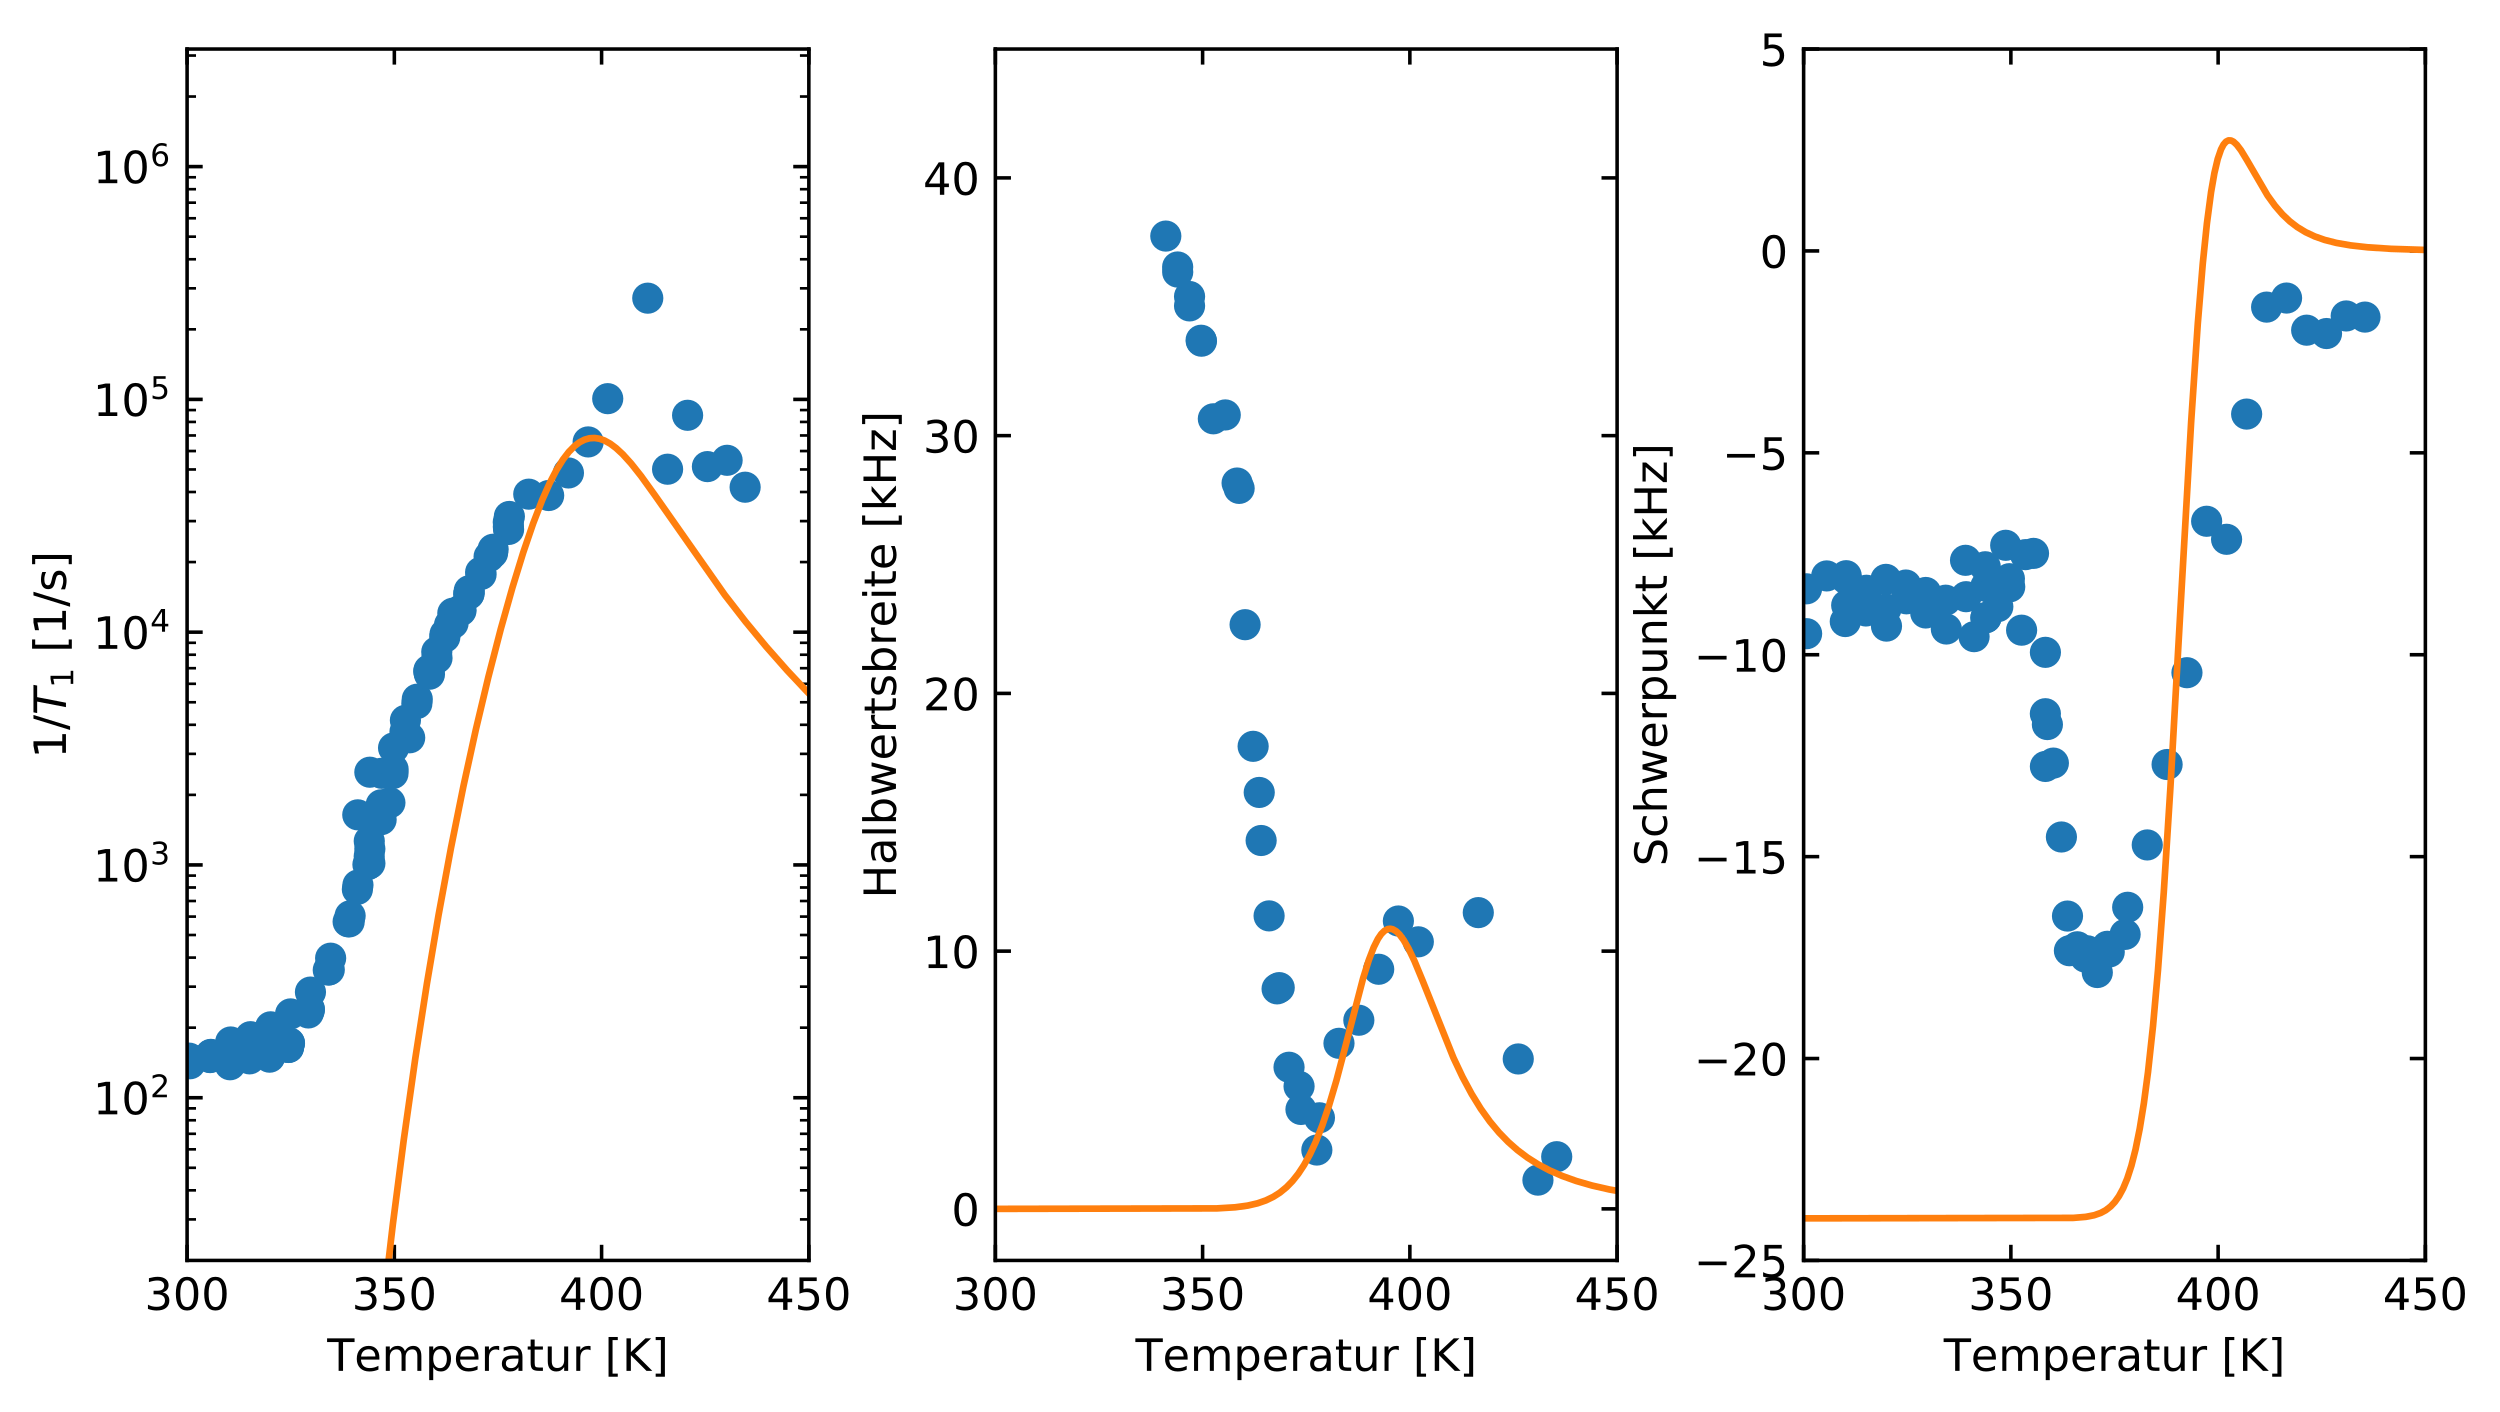 <?xml version="1.0" encoding="utf-8" standalone="no"?>
<!DOCTYPE svg PUBLIC "-//W3C//DTD SVG 1.1//EN"
  "http://www.w3.org/Graphics/SVG/1.1/DTD/svg11.dtd">
<!-- Created with matplotlib (http://matplotlib.org/) -->
<svg height="316.855pt" version="1.1" viewBox="0 0 560.922 316.855" width="560.922pt" xmlns="http://www.w3.org/2000/svg" xmlns:xlink="http://www.w3.org/1999/xlink">
 <defs>
  <style type="text/css">
*{stroke-linecap:butt;stroke-linejoin:round;}
  </style>
 </defs>
 <g id="figure_1">
  <g id="patch_1">
   <path d="M 0 316.855 
L 560.922 316.855 
L 560.922 0 
L 0 0 
z
" style="fill:#ffffff;"/>
  </g>
  <g id="axes_1">
   <g id="patch_2">
    <path d="M 41.978 282.799 
L 181.478 282.799 
L 181.478 10.999 
L 41.978 10.999 
z
" style="fill:#ffffff;"/>
   </g>
   <g id="PathCollection_1">
    <defs>
     <path d="M 0 3 
C 0.796 3 1.559 2.684 2.121 2.121 
C 2.684 1.559 3 0.796 3 0 
C 3 -0.796 2.684 -1.559 2.121 -2.121 
C 1.559 -2.684 0.796 -3 0 -3 
C -0.796 -3 -1.559 -2.684 -2.121 -2.121 
C -2.684 -1.559 -3 -0.796 -3 0 
C -3 0.796 -2.684 1.559 -2.121 2.121 
C -1.559 2.684 -0.796 3 0 3 
z
" id="m37f6717944" style="stroke:#1f77b4;"/>
    </defs>
    <g clip-path="url(#p0d98778a39)">
     <use style="fill:#1f77b4;stroke:#1f77b4;" x="-1" xlink:href="#m37f6717944" y="235.316"/>
     <use style="fill:#1f77b4;stroke:#1f77b4;" x="6.833" xlink:href="#m37f6717944" y="236.462"/>
     <use style="fill:#1f77b4;stroke:#1f77b4;" x="6.973" xlink:href="#m37f6717944" y="236.526"/>
     <use style="fill:#1f77b4;stroke:#1f77b4;" x="15.706" xlink:href="#m37f6717944" y="236.801"/>
     <use style="fill:#1f77b4;stroke:#1f77b4;" x="15.827" xlink:href="#m37f6717944" y="236.411"/>
     <use style="fill:#1f77b4;stroke:#1f77b4;" x="24.569" xlink:href="#m37f6717944" y="236.77"/>
     <use style="fill:#1f77b4;stroke:#1f77b4;" x="24.764" xlink:href="#m37f6717944" y="236.645"/>
     <use style="fill:#1f77b4;stroke:#1f77b4;" x="24.857" xlink:href="#m37f6717944" y="237.013"/>
     <use style="fill:#1f77b4;stroke:#1f77b4;" x="33.58" xlink:href="#m37f6717944" y="237.149"/>
     <use style="fill:#1f77b4;stroke:#1f77b4;" x="42.62" xlink:href="#m37f6717944" y="238.673"/>
     <use style="fill:#1f77b4;stroke:#1f77b4;" x="42.713" xlink:href="#m37f6717944" y="238.028"/>
     <use style="fill:#1f77b4;stroke:#1f77b4;" x="51.306" xlink:href="#m37f6717944" y="237.882"/>
     <use style="fill:#1f77b4;stroke:#1f77b4;" x="51.613" xlink:href="#m37f6717944" y="238.898"/>
     <use style="fill:#1f77b4;stroke:#1f77b4;" x="91.919" xlink:href="#m37f6717944" y="165.535"/>
     <use style="fill:#1f77b4;stroke:#1f77b4;" x="87.483" xlink:href="#m37f6717944" y="180.105"/>
     <use style="fill:#1f77b4;stroke:#1f77b4;" x="82.991" xlink:href="#m37f6717944" y="193.715"/>
     <use style="fill:#1f77b4;stroke:#1f77b4;" x="78.555" xlink:href="#m37f6717944" y="205.484"/>
     <use style="fill:#1f77b4;stroke:#1f77b4;" x="74.184" xlink:href="#m37f6717944" y="214.986"/>
     <use style="fill:#1f77b4;stroke:#1f77b4;" x="69.655" xlink:href="#m37f6717944" y="222.593"/>
     <use style="fill:#1f77b4;stroke:#1f77b4;" x="65.2" xlink:href="#m37f6717944" y="227.488"/>
     <use style="fill:#1f77b4;stroke:#1f77b4;" x="60.727" xlink:href="#m37f6717944" y="230.386"/>
     <use style="fill:#1f77b4;stroke:#1f77b4;" x="56.207" xlink:href="#m37f6717944" y="232.599"/>
     <use style="fill:#1f77b4;stroke:#1f77b4;" x="51.762" xlink:href="#m37f6717944" y="233.789"/>
     <use style="fill:#1f77b4;stroke:#1f77b4;" x="114.062" xlink:href="#m37f6717944" y="118.203"/>
     <use style="fill:#1f77b4;stroke:#1f77b4;" x="114.109" xlink:href="#m37f6717944" y="118.794"/>
     <use style="fill:#1f77b4;stroke:#1f77b4;" x="110.64" xlink:href="#m37f6717944" y="123.233"/>
     <use style="fill:#1f77b4;stroke:#1f77b4;" x="110.519" xlink:href="#m37f6717944" y="124.095"/>
     <use style="fill:#1f77b4;stroke:#1f77b4;" x="107.934" xlink:href="#m37f6717944" y="128.892"/>
     <use style="fill:#1f77b4;stroke:#1f77b4;" x="107.841" xlink:href="#m37f6717944" y="128.405"/>
     <use style="fill:#1f77b4;stroke:#1f77b4;" x="105.255" xlink:href="#m37f6717944" y="133.141"/>
     <use style="fill:#1f77b4;stroke:#1f77b4;" x="105.162" xlink:href="#m37f6717944" y="133.334"/>
     <use style="fill:#1f77b4;stroke:#1f77b4;" x="103.423" xlink:href="#m37f6717944" y="137.018"/>
     <use style="fill:#1f77b4;stroke:#1f77b4;" x="103.377" xlink:href="#m37f6717944" y="136.883"/>
     <use style="fill:#1f77b4;stroke:#1f77b4;" x="101.647" xlink:href="#m37f6717944" y="139.845"/>
     <use style="fill:#1f77b4;stroke:#1f77b4;" x="101.6" xlink:href="#m37f6717944" y="137.583"/>
     <use style="fill:#1f77b4;stroke:#1f77b4;" x="99.852" xlink:href="#m37f6717944" y="142.292"/>
     <use style="fill:#1f77b4;stroke:#1f77b4;" x="99.796" xlink:href="#m37f6717944" y="142.97"/>
     <use style="fill:#1f77b4;stroke:#1f77b4;" x="98.048" xlink:href="#m37f6717944" y="147.659"/>
     <use style="fill:#1f77b4;stroke:#1f77b4;" x="98.001" xlink:href="#m37f6717944" y="146.262"/>
     <use style="fill:#1f77b4;stroke:#1f77b4;" x="96.253" xlink:href="#m37f6717944" y="150.347"/>
     <use style="fill:#1f77b4;stroke:#1f77b4;" x="96.206" xlink:href="#m37f6717944" y="150.712"/>
     <use style="fill:#1f77b4;stroke:#1f77b4;" x="93.621" xlink:href="#m37f6717944" y="156.874"/>
     <use style="fill:#1f77b4;stroke:#1f77b4;" x="93.528" xlink:href="#m37f6717944" y="157.858"/>
     <use style="fill:#1f77b4;stroke:#1f77b4;" x="90.961" xlink:href="#m37f6717944" y="161.616"/>
     <use style="fill:#1f77b4;stroke:#1f77b4;" x="90.868" xlink:href="#m37f6717944" y="164.18"/>
     <use style="fill:#1f77b4;stroke:#1f77b4;" x="88.301" xlink:href="#m37f6717944" y="167.811"/>
     <use style="fill:#1f77b4;stroke:#1f77b4;" x="88.199" xlink:href="#m37f6717944" y="172.602"/>
     <use style="fill:#1f77b4;stroke:#1f77b4;" x="85.632" xlink:href="#m37f6717944" y="173.503"/>
     <use style="fill:#1f77b4;stroke:#1f77b4;" x="85.521" xlink:href="#m37f6717944" y="180.579"/>
     <use style="fill:#1f77b4;stroke:#1f77b4;" x="82.982" xlink:href="#m37f6717944" y="173.261"/>
     <use style="fill:#1f77b4;stroke:#1f77b4;" x="82.852" xlink:href="#m37f6717944" y="188.714"/>
     <use style="fill:#1f77b4;stroke:#1f77b4;" x="80.276" xlink:href="#m37f6717944" y="182.825"/>
     <use style="fill:#1f77b4;stroke:#1f77b4;" x="87.976" xlink:href="#m37f6717944" y="172.857"/>
     <use style="fill:#1f77b4;stroke:#1f77b4;" x="88.171" xlink:href="#m37f6717944" y="173.557"/>
     <use style="fill:#1f77b4;stroke:#1f77b4;" x="85.614" xlink:href="#m37f6717944" y="181.027"/>
     <use style="fill:#1f77b4;stroke:#1f77b4;" x="85.511" xlink:href="#m37f6717944" y="183.918"/>
     <use style="fill:#1f77b4;stroke:#1f77b4;" x="82.982" xlink:href="#m37f6717944" y="190.47"/>
     <use style="fill:#1f77b4;stroke:#1f77b4;" x="82.842" xlink:href="#m37f6717944" y="192.143"/>
     <use style="fill:#1f77b4;stroke:#1f77b4;" x="80.313" xlink:href="#m37f6717944" y="198.576"/>
     <use style="fill:#1f77b4;stroke:#1f77b4;" x="80.183" xlink:href="#m37f6717944" y="199.552"/>
     <use style="fill:#1f77b4;stroke:#1f77b4;" x="123.102" xlink:href="#m37f6717944" y="111.179"/>
     <use style="fill:#1f77b4;stroke:#1f77b4;" x="118.638" xlink:href="#m37f6717944" y="110.876"/>
     <use style="fill:#1f77b4;stroke:#1f77b4;" x="114.286" xlink:href="#m37f6717944" y="115.876"/>
     <use style="fill:#1f77b4;stroke:#1f77b4;" x="114.044" xlink:href="#m37f6717944" y="117.159"/>
     <use style="fill:#1f77b4;stroke:#1f77b4;" x="109.738" xlink:href="#m37f6717944" y="124.896"/>
     <use style="fill:#1f77b4;stroke:#1f77b4;" x="105.283" xlink:href="#m37f6717944" y="132.546"/>
     <use style="fill:#1f77b4;stroke:#1f77b4;" x="100.866" xlink:href="#m37f6717944" y="140.174"/>
     <use style="fill:#1f77b4;stroke:#1f77b4;" x="96.355" xlink:href="#m37f6717944" y="151.278"/>
     <use style="fill:#1f77b4;stroke:#1f77b4;" x="16.096" xlink:href="#m37f6717944" y="236.774"/>
     <use style="fill:#1f77b4;stroke:#1f77b4;" x="15.975" xlink:href="#m37f6717944" y="237.171"/>
     <use style="fill:#1f77b4;stroke:#1f77b4;" x="24.624" xlink:href="#m37f6717944" y="237.455"/>
     <use style="fill:#1f77b4;stroke:#1f77b4;" x="24.848" xlink:href="#m37f6717944" y="237.443"/>
     <use style="fill:#1f77b4;stroke:#1f77b4;" x="33.534" xlink:href="#m37f6717944" y="237.807"/>
     <use style="fill:#1f77b4;stroke:#1f77b4;" x="33.766" xlink:href="#m37f6717944" y="237.707"/>
     <use style="fill:#1f77b4;stroke:#1f77b4;" x="42.425" xlink:href="#m37f6717944" y="237.412"/>
     <use style="fill:#1f77b4;stroke:#1f77b4;" x="42.657" xlink:href="#m37f6717944" y="237.64"/>
     <use style="fill:#1f77b4;stroke:#1f77b4;" x="51.39" xlink:href="#m37f6717944" y="237.531"/>
     <use style="fill:#1f77b4;stroke:#1f77b4;" x="51.566" xlink:href="#m37f6717944" y="237.586"/>
     <use style="fill:#1f77b4;stroke:#1f77b4;" x="60.234" xlink:href="#m37f6717944" y="235.76"/>
     <use style="fill:#1f77b4;stroke:#1f77b4;" x="60.476" xlink:href="#m37f6717944" y="235.639"/>
     <use style="fill:#1f77b4;stroke:#1f77b4;" x="69.209" xlink:href="#m37f6717944" y="226.748"/>
     <use style="fill:#1f77b4;stroke:#1f77b4;" x="69.404" xlink:href="#m37f6717944" y="226.349"/>
     <use style="fill:#1f77b4;stroke:#1f77b4;" x="47.288" xlink:href="#m37f6717944" y="236.677"/>
     <use style="fill:#1f77b4;stroke:#1f77b4;" x="47.14" xlink:href="#m37f6717944" y="237.289"/>
     <use style="fill:#1f77b4;stroke:#1f77b4;" x="51.362" xlink:href="#m37f6717944" y="236.876"/>
     <use style="fill:#1f77b4;stroke:#1f77b4;" x="51.576" xlink:href="#m37f6717944" y="237.535"/>
     <use style="fill:#1f77b4;stroke:#1f77b4;" x="55.751" xlink:href="#m37f6717944" y="237.197"/>
     <use style="fill:#1f77b4;stroke:#1f77b4;" x="55.993" xlink:href="#m37f6717944" y="237.574"/>
     <use style="fill:#1f77b4;stroke:#1f77b4;" x="60.281" xlink:href="#m37f6717944" y="236.678"/>
     <use style="fill:#1f77b4;stroke:#1f77b4;" x="60.485" xlink:href="#m37f6717944" y="237.197"/>
     <use style="fill:#1f77b4;stroke:#1f77b4;" x="64.726" xlink:href="#m37f6717944" y="235.018"/>
     <use style="fill:#1f77b4;stroke:#1f77b4;" x="64.949" xlink:href="#m37f6717944" y="234.119"/>
     <use style="fill:#1f77b4;stroke:#1f77b4;" x="69.181" xlink:href="#m37f6717944" y="227.276"/>
     <use style="fill:#1f77b4;stroke:#1f77b4;" x="69.413" xlink:href="#m37f6717944" y="226.639"/>
     <use style="fill:#1f77b4;stroke:#1f77b4;" x="73.654" xlink:href="#m37f6717944" y="217.656"/>
     <use style="fill:#1f77b4;stroke:#1f77b4;" x="73.877" xlink:href="#m37f6717944" y="217.591"/>
     <use style="fill:#1f77b4;stroke:#1f77b4;" x="78.109" xlink:href="#m37f6717944" y="206.807"/>
     <use style="fill:#1f77b4;stroke:#1f77b4;" x="78.341" xlink:href="#m37f6717944" y="206.84"/>
     <use style="fill:#1f77b4;stroke:#1f77b4;" x="82.554" xlink:href="#m37f6717944" y="193.991"/>
     <use style="fill:#1f77b4;stroke:#1f77b4;" x="82.768" xlink:href="#m37f6717944" y="193.731"/>
     <use style="fill:#1f77b4;stroke:#1f77b4;" x="47.307" xlink:href="#m37f6717944" y="236.57"/>
     <use style="fill:#1f77b4;stroke:#1f77b4;" x="47.121" xlink:href="#m37f6717944" y="237.222"/>
     <use style="fill:#1f77b4;stroke:#1f77b4;" x="51.362" xlink:href="#m37f6717944" y="236.963"/>
     <use style="fill:#1f77b4;stroke:#1f77b4;" x="51.576" xlink:href="#m37f6717944" y="237.362"/>
     <use style="fill:#1f77b4;stroke:#1f77b4;" x="55.789" xlink:href="#m37f6717944" y="236.979"/>
     <use style="fill:#1f77b4;stroke:#1f77b4;" x="55.975" xlink:href="#m37f6717944" y="237.384"/>
     <use style="fill:#1f77b4;stroke:#1f77b4;" x="60.271" xlink:href="#m37f6717944" y="236.566"/>
     <use style="fill:#1f77b4;stroke:#1f77b4;" x="60.467" xlink:href="#m37f6717944" y="237.022"/>
     <use style="fill:#1f77b4;stroke:#1f77b4;" x="64.717" xlink:href="#m37f6717944" y="235.01"/>
     <use style="fill:#1f77b4;stroke:#1f77b4;" x="64.94" xlink:href="#m37f6717944" y="233.985"/>
    </g>
   </g>
   <g id="PathCollection_2">
    <g clip-path="url(#p0d98778a39)">
     <use style="fill:#1f77b4;stroke:#1f77b4;" x="167.184" xlink:href="#m37f6717944" y="109.314"/>
     <use style="fill:#1f77b4;stroke:#1f77b4;" x="163.139" xlink:href="#m37f6717944" y="103.277"/>
     <use style="fill:#1f77b4;stroke:#1f77b4;" x="158.721" xlink:href="#m37f6717944" y="104.691"/>
     <use style="fill:#1f77b4;stroke:#1f77b4;" x="154.276" xlink:href="#m37f6717944" y="93.179"/>
     <use style="fill:#1f77b4;stroke:#1f77b4;" x="149.784" xlink:href="#m37f6717944" y="105.276"/>
     <use style="fill:#1f77b4;stroke:#1f77b4;" x="145.338" xlink:href="#m37f6717944" y="66.9"/>
     <use style="fill:#1f77b4;stroke:#1f77b4;" x="136.355" xlink:href="#m37f6717944" y="89.447"/>
     <use style="fill:#1f77b4;stroke:#1f77b4;" x="131.965" xlink:href="#m37f6717944" y="99.155"/>
     <use style="fill:#1f77b4;stroke:#1f77b4;" x="127.538" xlink:href="#m37f6717944" y="106.117"/>
    </g>
   </g>
   <g id="matplotlib.axis_1">
    <g id="xtick_1">
     <g id="line2d_1">
      <defs>
       <path d="M 0 0 
L 0 -3.5 
" id="m52adbed64d" style="stroke:#000000;stroke-width:0.8;"/>
      </defs>
      <g>
       <use style="stroke:#000000;stroke-width:0.8;" x="41.978" xlink:href="#m52adbed64d" y="282.799"/>
      </g>
     </g>
     <g id="line2d_2">
      <defs>
       <path d="M 0 0 
L 0 3.5 
" id="ma02d8e62ef" style="stroke:#000000;stroke-width:0.8;"/>
      </defs>
      <g>
       <use style="stroke:#000000;stroke-width:0.8;" x="41.978" xlink:href="#ma02d8e62ef" y="10.999"/>
      </g>
     </g>
     <g id="text_1">
      <!-- 300 -->
      <defs>
       <path d="M 40.578 39.312 
Q 47.656 37.797 51.625 33 
Q 55.609 28.219 55.609 21.188 
Q 55.609 10.406 48.188 4.484 
Q 40.766 -1.422 27.094 -1.422 
Q 22.516 -1.422 17.656 -0.516 
Q 12.797 0.391 7.625 2.203 
L 7.625 11.719 
Q 11.719 9.328 16.594 8.109 
Q 21.484 6.891 26.812 6.891 
Q 36.078 6.891 40.938 10.547 
Q 45.797 14.203 45.797 21.188 
Q 45.797 27.641 41.281 31.266 
Q 36.766 34.906 28.719 34.906 
L 20.219 34.906 
L 20.219 43.016 
L 29.109 43.016 
Q 36.375 43.016 40.234 45.922 
Q 44.094 48.828 44.094 54.297 
Q 44.094 59.906 40.109 62.906 
Q 36.141 65.922 28.719 65.922 
Q 24.656 65.922 20.016 65.031 
Q 15.375 64.156 9.812 62.312 
L 9.812 71.094 
Q 15.438 72.656 20.344 73.438 
Q 25.25 74.219 29.594 74.219 
Q 40.828 74.219 47.359 69.109 
Q 53.906 64.016 53.906 55.328 
Q 53.906 49.266 50.438 45.094 
Q 46.969 40.922 40.578 39.312 
z
" id="DejaVuSans-33"/>
       <path d="M 31.781 66.406 
Q 24.172 66.406 20.328 58.906 
Q 16.5 51.422 16.5 36.375 
Q 16.5 21.391 20.328 13.891 
Q 24.172 6.391 31.781 6.391 
Q 39.453 6.391 43.281 13.891 
Q 47.125 21.391 47.125 36.375 
Q 47.125 51.422 43.281 58.906 
Q 39.453 66.406 31.781 66.406 
z
M 31.781 74.219 
Q 44.047 74.219 50.516 64.516 
Q 56.984 54.828 56.984 36.375 
Q 56.984 17.969 50.516 8.266 
Q 44.047 -1.422 31.781 -1.422 
Q 19.531 -1.422 13.062 8.266 
Q 6.594 17.969 6.594 36.375 
Q 6.594 54.828 13.062 64.516 
Q 19.531 74.219 31.781 74.219 
z
" id="DejaVuSans-30"/>
      </defs>
      <g transform="translate(32.434 293.898)scale(0.1 -0.1)">
       <use xlink:href="#DejaVuSans-33"/>
       <use x="63.623" xlink:href="#DejaVuSans-30"/>
       <use x="127.246" xlink:href="#DejaVuSans-30"/>
      </g>
     </g>
    </g>
    <g id="xtick_2">
     <g id="line2d_3">
      <g>
       <use style="stroke:#000000;stroke-width:0.8;" x="88.478" xlink:href="#m52adbed64d" y="282.799"/>
      </g>
     </g>
     <g id="line2d_4">
      <g>
       <use style="stroke:#000000;stroke-width:0.8;" x="88.478" xlink:href="#ma02d8e62ef" y="10.999"/>
      </g>
     </g>
     <g id="text_2">
      <!-- 350 -->
      <defs>
       <path d="M 10.797 72.906 
L 49.516 72.906 
L 49.516 64.594 
L 19.828 64.594 
L 19.828 46.734 
Q 21.969 47.469 24.109 47.828 
Q 26.266 48.188 28.422 48.188 
Q 40.625 48.188 47.75 41.5 
Q 54.891 34.812 54.891 23.391 
Q 54.891 11.625 47.562 5.094 
Q 40.234 -1.422 26.906 -1.422 
Q 22.312 -1.422 17.547 -0.641 
Q 12.797 0.141 7.719 1.703 
L 7.719 11.625 
Q 12.109 9.234 16.797 8.062 
Q 21.484 6.891 26.703 6.891 
Q 35.156 6.891 40.078 11.328 
Q 45.016 15.766 45.016 23.391 
Q 45.016 31 40.078 35.438 
Q 35.156 39.891 26.703 39.891 
Q 22.75 39.891 18.812 39.016 
Q 14.891 38.141 10.797 36.281 
z
" id="DejaVuSans-35"/>
      </defs>
      <g transform="translate(78.934 293.898)scale(0.1 -0.1)">
       <use xlink:href="#DejaVuSans-33"/>
       <use x="63.623" xlink:href="#DejaVuSans-35"/>
       <use x="127.246" xlink:href="#DejaVuSans-30"/>
      </g>
     </g>
    </g>
    <g id="xtick_3">
     <g id="line2d_5">
      <g>
       <use style="stroke:#000000;stroke-width:0.8;" x="134.978" xlink:href="#m52adbed64d" y="282.799"/>
      </g>
     </g>
     <g id="line2d_6">
      <g>
       <use style="stroke:#000000;stroke-width:0.8;" x="134.978" xlink:href="#ma02d8e62ef" y="10.999"/>
      </g>
     </g>
     <g id="text_3">
      <!-- 400 -->
      <defs>
       <path d="M 37.797 64.312 
L 12.891 25.391 
L 37.797 25.391 
z
M 35.203 72.906 
L 47.609 72.906 
L 47.609 25.391 
L 58.016 25.391 
L 58.016 17.188 
L 47.609 17.188 
L 47.609 0 
L 37.797 0 
L 37.797 17.188 
L 4.891 17.188 
L 4.891 26.703 
z
" id="DejaVuSans-34"/>
      </defs>
      <g transform="translate(125.434 293.898)scale(0.1 -0.1)">
       <use xlink:href="#DejaVuSans-34"/>
       <use x="63.623" xlink:href="#DejaVuSans-30"/>
       <use x="127.246" xlink:href="#DejaVuSans-30"/>
      </g>
     </g>
    </g>
    <g id="xtick_4">
     <g id="line2d_7">
      <g>
       <use style="stroke:#000000;stroke-width:0.8;" x="181.478" xlink:href="#m52adbed64d" y="282.799"/>
      </g>
     </g>
     <g id="line2d_8">
      <g>
       <use style="stroke:#000000;stroke-width:0.8;" x="181.478" xlink:href="#ma02d8e62ef" y="10.999"/>
      </g>
     </g>
     <g id="text_4">
      <!-- 450 -->
      <g transform="translate(171.934 293.898)scale(0.1 -0.1)">
       <use xlink:href="#DejaVuSans-34"/>
       <use x="63.623" xlink:href="#DejaVuSans-35"/>
       <use x="127.246" xlink:href="#DejaVuSans-30"/>
      </g>
     </g>
    </g>
    <g id="text_5">
     <!-- Temperatur [K] -->
     <defs>
      <path d="M -0.297 72.906 
L 61.375 72.906 
L 61.375 64.594 
L 35.5 64.594 
L 35.5 0 
L 25.594 0 
L 25.594 64.594 
L -0.297 64.594 
z
" id="DejaVuSans-54"/>
      <path d="M 56.203 29.594 
L 56.203 25.203 
L 14.891 25.203 
Q 15.484 15.922 20.484 11.062 
Q 25.484 6.203 34.422 6.203 
Q 39.594 6.203 44.453 7.469 
Q 49.312 8.734 54.109 11.281 
L 54.109 2.781 
Q 49.266 0.734 44.188 -0.344 
Q 39.109 -1.422 33.891 -1.422 
Q 20.797 -1.422 13.156 6.188 
Q 5.516 13.812 5.516 26.812 
Q 5.516 40.234 12.766 48.109 
Q 20.016 56 32.328 56 
Q 43.359 56 49.781 48.891 
Q 56.203 41.797 56.203 29.594 
z
M 47.219 32.234 
Q 47.125 39.594 43.094 43.984 
Q 39.062 48.391 32.422 48.391 
Q 24.906 48.391 20.391 44.141 
Q 15.875 39.891 15.188 32.172 
z
" id="DejaVuSans-65"/>
      <path d="M 52 44.188 
Q 55.375 50.25 60.062 53.125 
Q 64.75 56 71.094 56 
Q 79.641 56 84.281 50.016 
Q 88.922 44.047 88.922 33.016 
L 88.922 0 
L 79.891 0 
L 79.891 32.719 
Q 79.891 40.578 77.094 44.375 
Q 74.312 48.188 68.609 48.188 
Q 61.625 48.188 57.562 43.547 
Q 53.516 38.922 53.516 30.906 
L 53.516 0 
L 44.484 0 
L 44.484 32.719 
Q 44.484 40.625 41.703 44.406 
Q 38.922 48.188 33.109 48.188 
Q 26.219 48.188 22.156 43.531 
Q 18.109 38.875 18.109 30.906 
L 18.109 0 
L 9.078 0 
L 9.078 54.688 
L 18.109 54.688 
L 18.109 46.188 
Q 21.188 51.219 25.484 53.609 
Q 29.781 56 35.688 56 
Q 41.656 56 45.828 52.969 
Q 50 49.953 52 44.188 
z
" id="DejaVuSans-6d"/>
      <path d="M 18.109 8.203 
L 18.109 -20.797 
L 9.078 -20.797 
L 9.078 54.688 
L 18.109 54.688 
L 18.109 46.391 
Q 20.953 51.266 25.266 53.625 
Q 29.594 56 35.594 56 
Q 45.562 56 51.781 48.094 
Q 58.016 40.188 58.016 27.297 
Q 58.016 14.406 51.781 6.484 
Q 45.562 -1.422 35.594 -1.422 
Q 29.594 -1.422 25.266 0.953 
Q 20.953 3.328 18.109 8.203 
z
M 48.688 27.297 
Q 48.688 37.203 44.609 42.844 
Q 40.531 48.484 33.406 48.484 
Q 26.266 48.484 22.188 42.844 
Q 18.109 37.203 18.109 27.297 
Q 18.109 17.391 22.188 11.75 
Q 26.266 6.109 33.406 6.109 
Q 40.531 6.109 44.609 11.75 
Q 48.688 17.391 48.688 27.297 
z
" id="DejaVuSans-70"/>
      <path d="M 41.109 46.297 
Q 39.594 47.172 37.812 47.578 
Q 36.031 48 33.891 48 
Q 26.266 48 22.188 43.047 
Q 18.109 38.094 18.109 28.812 
L 18.109 0 
L 9.078 0 
L 9.078 54.688 
L 18.109 54.688 
L 18.109 46.188 
Q 20.953 51.172 25.484 53.578 
Q 30.031 56 36.531 56 
Q 37.453 56 38.578 55.875 
Q 39.703 55.766 41.062 55.516 
z
" id="DejaVuSans-72"/>
      <path d="M 34.281 27.484 
Q 23.391 27.484 19.188 25 
Q 14.984 22.516 14.984 16.5 
Q 14.984 11.719 18.141 8.906 
Q 21.297 6.109 26.703 6.109 
Q 34.188 6.109 38.703 11.406 
Q 43.219 16.703 43.219 25.484 
L 43.219 27.484 
z
M 52.203 31.203 
L 52.203 0 
L 43.219 0 
L 43.219 8.297 
Q 40.141 3.328 35.547 0.953 
Q 30.953 -1.422 24.312 -1.422 
Q 15.922 -1.422 10.953 3.297 
Q 6 8.016 6 15.922 
Q 6 25.141 12.172 29.828 
Q 18.359 34.516 30.609 34.516 
L 43.219 34.516 
L 43.219 35.406 
Q 43.219 41.609 39.141 45 
Q 35.062 48.391 27.688 48.391 
Q 23 48.391 18.547 47.266 
Q 14.109 46.141 10.016 43.891 
L 10.016 52.203 
Q 14.938 54.109 19.578 55.047 
Q 24.219 56 28.609 56 
Q 40.484 56 46.344 49.844 
Q 52.203 43.703 52.203 31.203 
z
" id="DejaVuSans-61"/>
      <path d="M 18.312 70.219 
L 18.312 54.688 
L 36.812 54.688 
L 36.812 47.703 
L 18.312 47.703 
L 18.312 18.016 
Q 18.312 11.328 20.141 9.422 
Q 21.969 7.516 27.594 7.516 
L 36.812 7.516 
L 36.812 0 
L 27.594 0 
Q 17.188 0 13.234 3.875 
Q 9.281 7.766 9.281 18.016 
L 9.281 47.703 
L 2.688 47.703 
L 2.688 54.688 
L 9.281 54.688 
L 9.281 70.219 
z
" id="DejaVuSans-74"/>
      <path d="M 8.5 21.578 
L 8.5 54.688 
L 17.484 54.688 
L 17.484 21.922 
Q 17.484 14.156 20.5 10.266 
Q 23.531 6.391 29.594 6.391 
Q 36.859 6.391 41.078 11.031 
Q 45.312 15.672 45.312 23.688 
L 45.312 54.688 
L 54.297 54.688 
L 54.297 0 
L 45.312 0 
L 45.312 8.406 
Q 42.047 3.422 37.719 1 
Q 33.406 -1.422 27.688 -1.422 
Q 18.266 -1.422 13.375 4.438 
Q 8.5 10.297 8.5 21.578 
z
M 31.109 56 
z
" id="DejaVuSans-75"/>
      <path id="DejaVuSans-20"/>
      <path d="M 8.594 75.984 
L 29.297 75.984 
L 29.297 69 
L 17.578 69 
L 17.578 -6.203 
L 29.297 -6.203 
L 29.297 -13.188 
L 8.594 -13.188 
z
" id="DejaVuSans-5b"/>
      <path d="M 9.812 72.906 
L 19.672 72.906 
L 19.672 42.094 
L 52.391 72.906 
L 65.094 72.906 
L 28.906 38.922 
L 67.672 0 
L 54.688 0 
L 19.672 35.109 
L 19.672 0 
L 9.812 0 
z
" id="DejaVuSans-4b"/>
      <path d="M 30.422 75.984 
L 30.422 -13.188 
L 9.719 -13.188 
L 9.719 -6.203 
L 21.391 -6.203 
L 21.391 69 
L 9.719 69 
L 9.719 75.984 
z
" id="DejaVuSans-5d"/>
     </defs>
     <g transform="translate(73.416 307.576)scale(0.1 -0.1)">
      <use xlink:href="#DejaVuSans-54"/>
      <use x="60.818" xlink:href="#DejaVuSans-65"/>
      <use x="122.342" xlink:href="#DejaVuSans-6d"/>
      <use x="219.754" xlink:href="#DejaVuSans-70"/>
      <use x="283.23" xlink:href="#DejaVuSans-65"/>
      <use x="344.754" xlink:href="#DejaVuSans-72"/>
      <use x="385.867" xlink:href="#DejaVuSans-61"/>
      <use x="447.146" xlink:href="#DejaVuSans-74"/>
      <use x="486.355" xlink:href="#DejaVuSans-75"/>
      <use x="549.734" xlink:href="#DejaVuSans-72"/>
      <use x="590.848" xlink:href="#DejaVuSans-20"/>
      <use x="622.635" xlink:href="#DejaVuSans-5b"/>
      <use x="661.648" xlink:href="#DejaVuSans-4b"/>
      <use x="727.225" xlink:href="#DejaVuSans-5d"/>
     </g>
    </g>
   </g>
   <g id="matplotlib.axis_2">
    <g id="ytick_1">
     <g id="line2d_9">
      <defs>
       <path d="M 0 0 
L 3.5 0 
" id="m5eeb7d9bff" style="stroke:#000000;stroke-width:0.8;"/>
      </defs>
      <g>
       <use style="stroke:#000000;stroke-width:0.8;" x="41.978" xlink:href="#m5eeb7d9bff" y="246.294"/>
      </g>
     </g>
     <g id="line2d_10">
      <defs>
       <path d="M 0 0 
L -3.5 0 
" id="mea03abd245" style="stroke:#000000;stroke-width:0.8;"/>
      </defs>
      <g>
       <use style="stroke:#000000;stroke-width:0.8;" x="181.478" xlink:href="#mea03abd245" y="246.294"/>
      </g>
     </g>
     <g id="text_6">
      <!-- $\mathdefault{10^{2}}$ -->
      <defs>
       <path d="M 12.406 8.297 
L 28.516 8.297 
L 28.516 63.922 
L 10.984 60.406 
L 10.984 69.391 
L 28.422 72.906 
L 38.281 72.906 
L 38.281 8.297 
L 54.391 8.297 
L 54.391 0 
L 12.406 0 
z
" id="DejaVuSans-31"/>
       <path d="M 19.188 8.297 
L 53.609 8.297 
L 53.609 0 
L 7.328 0 
L 7.328 8.297 
Q 12.938 14.109 22.625 23.891 
Q 32.328 33.688 34.812 36.531 
Q 39.547 41.844 41.422 45.531 
Q 43.312 49.219 43.312 52.781 
Q 43.312 58.594 39.234 62.25 
Q 35.156 65.922 28.609 65.922 
Q 23.969 65.922 18.812 64.312 
Q 13.672 62.703 7.812 59.422 
L 7.812 69.391 
Q 13.766 71.781 18.938 73 
Q 24.125 74.219 28.422 74.219 
Q 39.75 74.219 46.484 68.547 
Q 53.219 62.891 53.219 53.422 
Q 53.219 48.922 51.531 44.891 
Q 49.859 40.875 45.406 35.406 
Q 44.188 33.984 37.641 27.219 
Q 31.109 20.453 19.188 8.297 
z
" id="DejaVuSans-32"/>
      </defs>
      <g transform="translate(20.878 250.093)scale(0.1 -0.1)">
       <use transform="translate(0 0.766)" xlink:href="#DejaVuSans-31"/>
       <use transform="translate(63.623 0.766)" xlink:href="#DejaVuSans-30"/>
       <use transform="translate(128.203 39.047)scale(0.7)" xlink:href="#DejaVuSans-32"/>
      </g>
     </g>
    </g>
    <g id="ytick_2">
     <g id="line2d_11">
      <g>
       <use style="stroke:#000000;stroke-width:0.8;" x="41.978" xlink:href="#m5eeb7d9bff" y="194.066"/>
      </g>
     </g>
     <g id="line2d_12">
      <g>
       <use style="stroke:#000000;stroke-width:0.8;" x="181.478" xlink:href="#mea03abd245" y="194.066"/>
      </g>
     </g>
     <g id="text_7">
      <!-- $\mathdefault{10^{3}}$ -->
      <g transform="translate(20.878 197.865)scale(0.1 -0.1)">
       <use transform="translate(0 0.766)" xlink:href="#DejaVuSans-31"/>
       <use transform="translate(63.623 0.766)" xlink:href="#DejaVuSans-30"/>
       <use transform="translate(128.203 39.047)scale(0.7)" xlink:href="#DejaVuSans-33"/>
      </g>
     </g>
    </g>
    <g id="ytick_3">
     <g id="line2d_13">
      <g>
       <use style="stroke:#000000;stroke-width:0.8;" x="41.978" xlink:href="#m5eeb7d9bff" y="141.838"/>
      </g>
     </g>
     <g id="line2d_14">
      <g>
       <use style="stroke:#000000;stroke-width:0.8;" x="181.478" xlink:href="#mea03abd245" y="141.838"/>
      </g>
     </g>
     <g id="text_8">
      <!-- $\mathdefault{10^{4}}$ -->
      <g transform="translate(20.878 145.637)scale(0.1 -0.1)">
       <use transform="translate(0 0.684)" xlink:href="#DejaVuSans-31"/>
       <use transform="translate(63.623 0.684)" xlink:href="#DejaVuSans-30"/>
       <use transform="translate(128.203 38.966)scale(0.7)" xlink:href="#DejaVuSans-34"/>
      </g>
     </g>
    </g>
    <g id="ytick_4">
     <g id="line2d_15">
      <g>
       <use style="stroke:#000000;stroke-width:0.8;" x="41.978" xlink:href="#m5eeb7d9bff" y="89.61"/>
      </g>
     </g>
     <g id="line2d_16">
      <g>
       <use style="stroke:#000000;stroke-width:0.8;" x="181.478" xlink:href="#mea03abd245" y="89.61"/>
      </g>
     </g>
     <g id="text_9">
      <!-- $\mathdefault{10^{5}}$ -->
      <g transform="translate(20.878 93.409)scale(0.1 -0.1)">
       <use transform="translate(0 0.684)" xlink:href="#DejaVuSans-31"/>
       <use transform="translate(63.623 0.684)" xlink:href="#DejaVuSans-30"/>
       <use transform="translate(128.203 38.966)scale(0.7)" xlink:href="#DejaVuSans-35"/>
      </g>
     </g>
    </g>
    <g id="ytick_5">
     <g id="line2d_17">
      <g>
       <use style="stroke:#000000;stroke-width:0.8;" x="41.978" xlink:href="#m5eeb7d9bff" y="37.382"/>
      </g>
     </g>
     <g id="line2d_18">
      <g>
       <use style="stroke:#000000;stroke-width:0.8;" x="181.478" xlink:href="#mea03abd245" y="37.382"/>
      </g>
     </g>
     <g id="text_10">
      <!-- $\mathdefault{10^{6}}$ -->
      <defs>
       <path d="M 33.016 40.375 
Q 26.375 40.375 22.484 35.828 
Q 18.609 31.297 18.609 23.391 
Q 18.609 15.531 22.484 10.953 
Q 26.375 6.391 33.016 6.391 
Q 39.656 6.391 43.531 10.953 
Q 47.406 15.531 47.406 23.391 
Q 47.406 31.297 43.531 35.828 
Q 39.656 40.375 33.016 40.375 
z
M 52.594 71.297 
L 52.594 62.312 
Q 48.875 64.062 45.094 64.984 
Q 41.312 65.922 37.594 65.922 
Q 27.828 65.922 22.672 59.328 
Q 17.531 52.734 16.797 39.406 
Q 19.672 43.656 24.016 45.922 
Q 28.375 48.188 33.594 48.188 
Q 44.578 48.188 50.953 41.516 
Q 57.328 34.859 57.328 23.391 
Q 57.328 12.156 50.688 5.359 
Q 44.047 -1.422 33.016 -1.422 
Q 20.359 -1.422 13.672 8.266 
Q 6.984 17.969 6.984 36.375 
Q 6.984 53.656 15.188 63.938 
Q 23.391 74.219 37.203 74.219 
Q 40.922 74.219 44.703 73.484 
Q 48.484 72.75 52.594 71.297 
z
" id="DejaVuSans-36"/>
      </defs>
      <g transform="translate(20.878 41.181)scale(0.1 -0.1)">
       <use transform="translate(0 0.766)" xlink:href="#DejaVuSans-31"/>
       <use transform="translate(63.623 0.766)" xlink:href="#DejaVuSans-30"/>
       <use transform="translate(128.203 39.047)scale(0.7)" xlink:href="#DejaVuSans-36"/>
      </g>
     </g>
    </g>
    <g id="ytick_6">
     <g id="line2d_19">
      <defs>
       <path d="M 0 0 
L 2 0 
" id="m174f5c6dfd" style="stroke:#000000;stroke-width:0.6;"/>
      </defs>
      <g>
       <use style="stroke:#000000;stroke-width:0.6;" x="41.978" xlink:href="#m174f5c6dfd" y="282.799"/>
      </g>
     </g>
     <g id="line2d_20">
      <defs>
       <path d="M 0 0 
L -2 0 
" id="m06133612a3" style="stroke:#000000;stroke-width:0.6;"/>
      </defs>
      <g>
       <use style="stroke:#000000;stroke-width:0.6;" x="181.478" xlink:href="#m06133612a3" y="282.799"/>
      </g>
     </g>
    </g>
    <g id="ytick_7">
     <g id="line2d_21">
      <g>
       <use style="stroke:#000000;stroke-width:0.6;" x="41.978" xlink:href="#m174f5c6dfd" y="273.602"/>
      </g>
     </g>
     <g id="line2d_22">
      <g>
       <use style="stroke:#000000;stroke-width:0.6;" x="181.478" xlink:href="#m06133612a3" y="273.602"/>
      </g>
     </g>
    </g>
    <g id="ytick_8">
     <g id="line2d_23">
      <g>
       <use style="stroke:#000000;stroke-width:0.6;" x="41.978" xlink:href="#m174f5c6dfd" y="267.077"/>
      </g>
     </g>
     <g id="line2d_24">
      <g>
       <use style="stroke:#000000;stroke-width:0.6;" x="181.478" xlink:href="#m06133612a3" y="267.077"/>
      </g>
     </g>
    </g>
    <g id="ytick_9">
     <g id="line2d_25">
      <g>
       <use style="stroke:#000000;stroke-width:0.6;" x="41.978" xlink:href="#m174f5c6dfd" y="262.016"/>
      </g>
     </g>
     <g id="line2d_26">
      <g>
       <use style="stroke:#000000;stroke-width:0.6;" x="181.478" xlink:href="#m06133612a3" y="262.016"/>
      </g>
     </g>
    </g>
    <g id="ytick_10">
     <g id="line2d_27">
      <g>
       <use style="stroke:#000000;stroke-width:0.6;" x="41.978" xlink:href="#m174f5c6dfd" y="257.88"/>
      </g>
     </g>
     <g id="line2d_28">
      <g>
       <use style="stroke:#000000;stroke-width:0.6;" x="181.478" xlink:href="#m06133612a3" y="257.88"/>
      </g>
     </g>
    </g>
    <g id="ytick_11">
     <g id="line2d_29">
      <g>
       <use style="stroke:#000000;stroke-width:0.6;" x="41.978" xlink:href="#m174f5c6dfd" y="254.384"/>
      </g>
     </g>
     <g id="line2d_30">
      <g>
       <use style="stroke:#000000;stroke-width:0.6;" x="181.478" xlink:href="#m06133612a3" y="254.384"/>
      </g>
     </g>
    </g>
    <g id="ytick_12">
     <g id="line2d_31">
      <g>
       <use style="stroke:#000000;stroke-width:0.6;" x="41.978" xlink:href="#m174f5c6dfd" y="251.355"/>
      </g>
     </g>
     <g id="line2d_32">
      <g>
       <use style="stroke:#000000;stroke-width:0.6;" x="181.478" xlink:href="#m06133612a3" y="251.355"/>
      </g>
     </g>
    </g>
    <g id="ytick_13">
     <g id="line2d_33">
      <g>
       <use style="stroke:#000000;stroke-width:0.6;" x="41.978" xlink:href="#m174f5c6dfd" y="248.683"/>
      </g>
     </g>
     <g id="line2d_34">
      <g>
       <use style="stroke:#000000;stroke-width:0.6;" x="181.478" xlink:href="#m06133612a3" y="248.683"/>
      </g>
     </g>
    </g>
    <g id="ytick_14">
     <g id="line2d_35">
      <g>
       <use style="stroke:#000000;stroke-width:0.6;" x="41.978" xlink:href="#m174f5c6dfd" y="230.571"/>
      </g>
     </g>
     <g id="line2d_36">
      <g>
       <use style="stroke:#000000;stroke-width:0.6;" x="181.478" xlink:href="#m06133612a3" y="230.571"/>
      </g>
     </g>
    </g>
    <g id="ytick_15">
     <g id="line2d_37">
      <g>
       <use style="stroke:#000000;stroke-width:0.6;" x="41.978" xlink:href="#m174f5c6dfd" y="221.375"/>
      </g>
     </g>
     <g id="line2d_38">
      <g>
       <use style="stroke:#000000;stroke-width:0.6;" x="181.478" xlink:href="#m06133612a3" y="221.375"/>
      </g>
     </g>
    </g>
    <g id="ytick_16">
     <g id="line2d_39">
      <g>
       <use style="stroke:#000000;stroke-width:0.6;" x="41.978" xlink:href="#m174f5c6dfd" y="214.849"/>
      </g>
     </g>
     <g id="line2d_40">
      <g>
       <use style="stroke:#000000;stroke-width:0.6;" x="181.478" xlink:href="#m06133612a3" y="214.849"/>
      </g>
     </g>
    </g>
    <g id="ytick_17">
     <g id="line2d_41">
      <g>
       <use style="stroke:#000000;stroke-width:0.6;" x="41.978" xlink:href="#m174f5c6dfd" y="209.788"/>
      </g>
     </g>
     <g id="line2d_42">
      <g>
       <use style="stroke:#000000;stroke-width:0.6;" x="181.478" xlink:href="#m06133612a3" y="209.788"/>
      </g>
     </g>
    </g>
    <g id="ytick_18">
     <g id="line2d_43">
      <g>
       <use style="stroke:#000000;stroke-width:0.6;" x="41.978" xlink:href="#m174f5c6dfd" y="205.652"/>
      </g>
     </g>
     <g id="line2d_44">
      <g>
       <use style="stroke:#000000;stroke-width:0.6;" x="181.478" xlink:href="#m06133612a3" y="205.652"/>
      </g>
     </g>
    </g>
    <g id="ytick_19">
     <g id="line2d_45">
      <g>
       <use style="stroke:#000000;stroke-width:0.6;" x="41.978" xlink:href="#m174f5c6dfd" y="202.156"/>
      </g>
     </g>
     <g id="line2d_46">
      <g>
       <use style="stroke:#000000;stroke-width:0.6;" x="181.478" xlink:href="#m06133612a3" y="202.156"/>
      </g>
     </g>
    </g>
    <g id="ytick_20">
     <g id="line2d_47">
      <g>
       <use style="stroke:#000000;stroke-width:0.6;" x="41.978" xlink:href="#m174f5c6dfd" y="199.127"/>
      </g>
     </g>
     <g id="line2d_48">
      <g>
       <use style="stroke:#000000;stroke-width:0.6;" x="181.478" xlink:href="#m06133612a3" y="199.127"/>
      </g>
     </g>
    </g>
    <g id="ytick_21">
     <g id="line2d_49">
      <g>
       <use style="stroke:#000000;stroke-width:0.6;" x="41.978" xlink:href="#m174f5c6dfd" y="196.455"/>
      </g>
     </g>
     <g id="line2d_50">
      <g>
       <use style="stroke:#000000;stroke-width:0.6;" x="181.478" xlink:href="#m06133612a3" y="196.455"/>
      </g>
     </g>
    </g>
    <g id="ytick_22">
     <g id="line2d_51">
      <g>
       <use style="stroke:#000000;stroke-width:0.6;" x="41.978" xlink:href="#m174f5c6dfd" y="178.344"/>
      </g>
     </g>
     <g id="line2d_52">
      <g>
       <use style="stroke:#000000;stroke-width:0.6;" x="181.478" xlink:href="#m06133612a3" y="178.344"/>
      </g>
     </g>
    </g>
    <g id="ytick_23">
     <g id="line2d_53">
      <g>
       <use style="stroke:#000000;stroke-width:0.6;" x="41.978" xlink:href="#m174f5c6dfd" y="169.147"/>
      </g>
     </g>
     <g id="line2d_54">
      <g>
       <use style="stroke:#000000;stroke-width:0.6;" x="181.478" xlink:href="#m06133612a3" y="169.147"/>
      </g>
     </g>
    </g>
    <g id="ytick_24">
     <g id="line2d_55">
      <g>
       <use style="stroke:#000000;stroke-width:0.6;" x="41.978" xlink:href="#m174f5c6dfd" y="162.621"/>
      </g>
     </g>
     <g id="line2d_56">
      <g>
       <use style="stroke:#000000;stroke-width:0.6;" x="181.478" xlink:href="#m06133612a3" y="162.621"/>
      </g>
     </g>
    </g>
    <g id="ytick_25">
     <g id="line2d_57">
      <g>
       <use style="stroke:#000000;stroke-width:0.6;" x="41.978" xlink:href="#m174f5c6dfd" y="157.56"/>
      </g>
     </g>
     <g id="line2d_58">
      <g>
       <use style="stroke:#000000;stroke-width:0.6;" x="181.478" xlink:href="#m06133612a3" y="157.56"/>
      </g>
     </g>
    </g>
    <g id="ytick_26">
     <g id="line2d_59">
      <g>
       <use style="stroke:#000000;stroke-width:0.6;" x="41.978" xlink:href="#m174f5c6dfd" y="153.424"/>
      </g>
     </g>
     <g id="line2d_60">
      <g>
       <use style="stroke:#000000;stroke-width:0.6;" x="181.478" xlink:href="#m06133612a3" y="153.424"/>
      </g>
     </g>
    </g>
    <g id="ytick_27">
     <g id="line2d_61">
      <g>
       <use style="stroke:#000000;stroke-width:0.6;" x="41.978" xlink:href="#m174f5c6dfd" y="149.928"/>
      </g>
     </g>
     <g id="line2d_62">
      <g>
       <use style="stroke:#000000;stroke-width:0.6;" x="181.478" xlink:href="#m06133612a3" y="149.928"/>
      </g>
     </g>
    </g>
    <g id="ytick_28">
     <g id="line2d_63">
      <g>
       <use style="stroke:#000000;stroke-width:0.6;" x="41.978" xlink:href="#m174f5c6dfd" y="146.899"/>
      </g>
     </g>
     <g id="line2d_64">
      <g>
       <use style="stroke:#000000;stroke-width:0.6;" x="181.478" xlink:href="#m06133612a3" y="146.899"/>
      </g>
     </g>
    </g>
    <g id="ytick_29">
     <g id="line2d_65">
      <g>
       <use style="stroke:#000000;stroke-width:0.6;" x="41.978" xlink:href="#m174f5c6dfd" y="144.228"/>
      </g>
     </g>
     <g id="line2d_66">
      <g>
       <use style="stroke:#000000;stroke-width:0.6;" x="181.478" xlink:href="#m06133612a3" y="144.228"/>
      </g>
     </g>
    </g>
    <g id="ytick_30">
     <g id="line2d_67">
      <g>
       <use style="stroke:#000000;stroke-width:0.6;" x="41.978" xlink:href="#m174f5c6dfd" y="126.116"/>
      </g>
     </g>
     <g id="line2d_68">
      <g>
       <use style="stroke:#000000;stroke-width:0.6;" x="181.478" xlink:href="#m06133612a3" y="126.116"/>
      </g>
     </g>
    </g>
    <g id="ytick_31">
     <g id="line2d_69">
      <g>
       <use style="stroke:#000000;stroke-width:0.6;" x="41.978" xlink:href="#m174f5c6dfd" y="116.919"/>
      </g>
     </g>
     <g id="line2d_70">
      <g>
       <use style="stroke:#000000;stroke-width:0.6;" x="181.478" xlink:href="#m06133612a3" y="116.919"/>
      </g>
     </g>
    </g>
    <g id="ytick_32">
     <g id="line2d_71">
      <g>
       <use style="stroke:#000000;stroke-width:0.6;" x="41.978" xlink:href="#m174f5c6dfd" y="110.394"/>
      </g>
     </g>
     <g id="line2d_72">
      <g>
       <use style="stroke:#000000;stroke-width:0.6;" x="181.478" xlink:href="#m06133612a3" y="110.394"/>
      </g>
     </g>
    </g>
    <g id="ytick_33">
     <g id="line2d_73">
      <g>
       <use style="stroke:#000000;stroke-width:0.6;" x="41.978" xlink:href="#m174f5c6dfd" y="105.332"/>
      </g>
     </g>
     <g id="line2d_74">
      <g>
       <use style="stroke:#000000;stroke-width:0.6;" x="181.478" xlink:href="#m06133612a3" y="105.332"/>
      </g>
     </g>
    </g>
    <g id="ytick_34">
     <g id="line2d_75">
      <g>
       <use style="stroke:#000000;stroke-width:0.6;" x="41.978" xlink:href="#m174f5c6dfd" y="101.197"/>
      </g>
     </g>
     <g id="line2d_76">
      <g>
       <use style="stroke:#000000;stroke-width:0.6;" x="181.478" xlink:href="#m06133612a3" y="101.197"/>
      </g>
     </g>
    </g>
    <g id="ytick_35">
     <g id="line2d_77">
      <g>
       <use style="stroke:#000000;stroke-width:0.6;" x="41.978" xlink:href="#m174f5c6dfd" y="97.7"/>
      </g>
     </g>
     <g id="line2d_78">
      <g>
       <use style="stroke:#000000;stroke-width:0.6;" x="181.478" xlink:href="#m06133612a3" y="97.7"/>
      </g>
     </g>
    </g>
    <g id="ytick_36">
     <g id="line2d_79">
      <g>
       <use style="stroke:#000000;stroke-width:0.6;" x="41.978" xlink:href="#m174f5c6dfd" y="94.671"/>
      </g>
     </g>
     <g id="line2d_80">
      <g>
       <use style="stroke:#000000;stroke-width:0.6;" x="181.478" xlink:href="#m06133612a3" y="94.671"/>
      </g>
     </g>
    </g>
    <g id="ytick_37">
     <g id="line2d_81">
      <g>
       <use style="stroke:#000000;stroke-width:0.6;" x="41.978" xlink:href="#m174f5c6dfd" y="92"/>
      </g>
     </g>
     <g id="line2d_82">
      <g>
       <use style="stroke:#000000;stroke-width:0.6;" x="181.478" xlink:href="#m06133612a3" y="92"/>
      </g>
     </g>
    </g>
    <g id="ytick_38">
     <g id="line2d_83">
      <g>
       <use style="stroke:#000000;stroke-width:0.6;" x="41.978" xlink:href="#m174f5c6dfd" y="73.888"/>
      </g>
     </g>
     <g id="line2d_84">
      <g>
       <use style="stroke:#000000;stroke-width:0.6;" x="181.478" xlink:href="#m06133612a3" y="73.888"/>
      </g>
     </g>
    </g>
    <g id="ytick_39">
     <g id="line2d_85">
      <g>
       <use style="stroke:#000000;stroke-width:0.6;" x="41.978" xlink:href="#m174f5c6dfd" y="64.691"/>
      </g>
     </g>
     <g id="line2d_86">
      <g>
       <use style="stroke:#000000;stroke-width:0.6;" x="181.478" xlink:href="#m06133612a3" y="64.691"/>
      </g>
     </g>
    </g>
    <g id="ytick_40">
     <g id="line2d_87">
      <g>
       <use style="stroke:#000000;stroke-width:0.6;" x="41.978" xlink:href="#m174f5c6dfd" y="58.166"/>
      </g>
     </g>
     <g id="line2d_88">
      <g>
       <use style="stroke:#000000;stroke-width:0.6;" x="181.478" xlink:href="#m06133612a3" y="58.166"/>
      </g>
     </g>
    </g>
    <g id="ytick_41">
     <g id="line2d_89">
      <g>
       <use style="stroke:#000000;stroke-width:0.6;" x="41.978" xlink:href="#m174f5c6dfd" y="53.104"/>
      </g>
     </g>
     <g id="line2d_90">
      <g>
       <use style="stroke:#000000;stroke-width:0.6;" x="181.478" xlink:href="#m06133612a3" y="53.104"/>
      </g>
     </g>
    </g>
    <g id="ytick_42">
     <g id="line2d_91">
      <g>
       <use style="stroke:#000000;stroke-width:0.6;" x="41.978" xlink:href="#m174f5c6dfd" y="48.969"/>
      </g>
     </g>
     <g id="line2d_92">
      <g>
       <use style="stroke:#000000;stroke-width:0.6;" x="181.478" xlink:href="#m06133612a3" y="48.969"/>
      </g>
     </g>
    </g>
    <g id="ytick_43">
     <g id="line2d_93">
      <g>
       <use style="stroke:#000000;stroke-width:0.6;" x="41.978" xlink:href="#m174f5c6dfd" y="45.472"/>
      </g>
     </g>
     <g id="line2d_94">
      <g>
       <use style="stroke:#000000;stroke-width:0.6;" x="181.478" xlink:href="#m06133612a3" y="45.472"/>
      </g>
     </g>
    </g>
    <g id="ytick_44">
     <g id="line2d_95">
      <g>
       <use style="stroke:#000000;stroke-width:0.6;" x="41.978" xlink:href="#m174f5c6dfd" y="42.444"/>
      </g>
     </g>
     <g id="line2d_96">
      <g>
       <use style="stroke:#000000;stroke-width:0.6;" x="181.478" xlink:href="#m06133612a3" y="42.444"/>
      </g>
     </g>
    </g>
    <g id="ytick_45">
     <g id="line2d_97">
      <g>
       <use style="stroke:#000000;stroke-width:0.6;" x="41.978" xlink:href="#m174f5c6dfd" y="39.772"/>
      </g>
     </g>
     <g id="line2d_98">
      <g>
       <use style="stroke:#000000;stroke-width:0.6;" x="181.478" xlink:href="#m06133612a3" y="39.772"/>
      </g>
     </g>
    </g>
    <g id="ytick_46">
     <g id="line2d_99">
      <g>
       <use style="stroke:#000000;stroke-width:0.6;" x="41.978" xlink:href="#m174f5c6dfd" y="21.66"/>
      </g>
     </g>
     <g id="line2d_100">
      <g>
       <use style="stroke:#000000;stroke-width:0.6;" x="181.478" xlink:href="#m06133612a3" y="21.66"/>
      </g>
     </g>
    </g>
    <g id="ytick_47">
     <g id="line2d_101">
      <g>
       <use style="stroke:#000000;stroke-width:0.6;" x="41.978" xlink:href="#m174f5c6dfd" y="12.463"/>
      </g>
     </g>
     <g id="line2d_102">
      <g>
       <use style="stroke:#000000;stroke-width:0.6;" x="181.478" xlink:href="#m06133612a3" y="12.463"/>
      </g>
     </g>
    </g>
    <g id="text_11">
     <!-- 1/$T_1$ [1/s] -->
     <defs>
      <path d="M 25.391 72.906 
L 33.688 72.906 
L 8.297 -9.281 
L 0 -9.281 
z
" id="DejaVuSans-2f"/>
      <path d="M 5.906 72.906 
L 67.578 72.906 
L 66.016 64.594 
L 39.984 64.594 
L 27.484 0 
L 17.578 0 
L 30.078 64.594 
L 4.297 64.594 
z
" id="DejaVuSans-Oblique-54"/>
      <path d="M 44.281 53.078 
L 44.281 44.578 
Q 40.484 46.531 36.375 47.5 
Q 32.281 48.484 27.875 48.484 
Q 21.188 48.484 17.844 46.438 
Q 14.5 44.391 14.5 40.281 
Q 14.5 37.156 16.891 35.375 
Q 19.281 33.594 26.516 31.984 
L 29.594 31.297 
Q 39.156 29.25 43.188 25.516 
Q 47.219 21.781 47.219 15.094 
Q 47.219 7.469 41.188 3.016 
Q 35.156 -1.422 24.609 -1.422 
Q 20.219 -1.422 15.453 -0.562 
Q 10.688 0.297 5.422 2 
L 5.422 11.281 
Q 10.406 8.688 15.234 7.391 
Q 20.062 6.109 24.812 6.109 
Q 31.156 6.109 34.562 8.281 
Q 37.984 10.453 37.984 14.406 
Q 37.984 18.062 35.516 20.016 
Q 33.062 21.969 24.703 23.781 
L 21.578 24.516 
Q 13.234 26.266 9.516 29.906 
Q 5.812 33.547 5.812 39.891 
Q 5.812 47.609 11.281 51.797 
Q 16.75 56 26.812 56 
Q 31.781 56 36.172 55.266 
Q 40.578 54.547 44.281 53.078 
z
" id="DejaVuSans-73"/>
     </defs>
     <g transform="translate(14.798 170.149)rotate(-90)scale(0.1 -0.1)">
      <use transform="translate(0 0.016)" xlink:href="#DejaVuSans-31"/>
      <use transform="translate(63.623 0.016)" xlink:href="#DejaVuSans-2f"/>
      <use transform="translate(97.314 0.016)" xlink:href="#DejaVuSans-Oblique-54"/>
      <use transform="translate(158.398 -16.391)scale(0.7)" xlink:href="#DejaVuSans-31"/>
      <use transform="translate(205.669 0.016)" xlink:href="#DejaVuSans-20"/>
      <use transform="translate(237.456 0.016)" xlink:href="#DejaVuSans-5b"/>
      <use transform="translate(276.47 0.016)" xlink:href="#DejaVuSans-31"/>
      <use transform="translate(340.093 0.016)" xlink:href="#DejaVuSans-2f"/>
      <use transform="translate(373.784 0.016)" xlink:href="#DejaVuSans-73"/>
      <use transform="translate(425.884 0.016)" xlink:href="#DejaVuSans-5d"/>
     </g>
    </g>
   </g>
   <g id="line2d_103">
    <path clip-path="url(#p0d98778a39)" d="M 83.315 317.855 
L 85.732 295.188 
L 88.152 274.61 
L 90.573 255.872 
L 93.179 237.479 
L 95.786 220.7 
L 98.393 205.333 
L 101.185 190.241 
L 103.978 176.4 
L 106.771 163.669 
L 109.564 151.936 
L 112.357 141.13 
L 114.963 131.863 
L 117.384 124 
L 119.618 117.454 
L 121.666 112.149 
L 123.341 108.377 
L 124.831 105.498 
L 126.32 103.095 
L 127.624 101.392 
L 128.927 100.066 
L 130.044 99.224 
L 131.161 98.649 
L 132.278 98.334 
L 133.396 98.268 
L 134.513 98.44 
L 135.63 98.837 
L 136.933 99.561 
L 138.236 100.537 
L 139.726 101.92 
L 141.588 103.974 
L 143.822 106.792 
L 146.987 111.191 
L 162.627 133.493 
L 167.281 139.49 
L 171.936 145.12 
L 176.591 150.399 
L 181.245 155.352 
L 186.086 160.184 
L 191.113 164.887 
L 196.326 169.454 
L 201.726 173.883 
L 207.311 178.172 
L 213.083 182.319 
L 219.041 186.325 
L 225.185 190.192 
L 227.978 191.868 
L 227.978 191.868 
" style="fill:none;stroke:#ff7f0e;stroke-linecap:square;stroke-width:1.5;"/>
   </g>
   <g id="patch_3">
    <path d="M 41.978 282.799 
L 41.978 10.999 
" style="fill:none;stroke:#000000;stroke-linecap:square;stroke-linejoin:miter;stroke-width:0.8;"/>
   </g>
   <g id="patch_4">
    <path d="M 181.478 282.799 
L 181.478 10.999 
" style="fill:none;stroke:#000000;stroke-linecap:square;stroke-linejoin:miter;stroke-width:0.8;"/>
   </g>
   <g id="patch_5">
    <path d="M 41.978 282.799 
L 181.478 282.799 
" style="fill:none;stroke:#000000;stroke-linecap:square;stroke-linejoin:miter;stroke-width:0.8;"/>
   </g>
   <g id="patch_6">
    <path d="M 41.978 10.999 
L 181.478 10.999 
" style="fill:none;stroke:#000000;stroke-linecap:square;stroke-linejoin:miter;stroke-width:0.8;"/>
   </g>
  </g>
  <g id="axes_2">
   <g id="patch_7">
    <path d="M 223.328 282.799 
L 362.828 282.799 
L 362.828 10.999 
L 223.328 10.999 
z
" style="fill:#ffffff;"/>
   </g>
   <g id="PathCollection_3">
    <g clip-path="url(#pa564d2d0b7)">
     <use style="fill:#1f77b4;stroke:#1f77b4;" x="295.459" xlink:href="#m37f6717944" y="258.032"/>
     <use style="fill:#1f77b4;stroke:#1f77b4;" x="291.897" xlink:href="#m37f6717944" y="248.926"/>
     <use style="fill:#1f77b4;stroke:#1f77b4;" x="289.219" xlink:href="#m37f6717944" y="239.454"/>
     <use style="fill:#1f77b4;stroke:#1f77b4;" x="286.54" xlink:href="#m37f6717944" y="221.871"/>
     <use style="fill:#1f77b4;stroke:#1f77b4;" x="284.745" xlink:href="#m37f6717944" y="205.496"/>
     <use style="fill:#1f77b4;stroke:#1f77b4;" x="282.96" xlink:href="#m37f6717944" y="188.582"/>
     <use style="fill:#1f77b4;stroke:#1f77b4;" x="281.165" xlink:href="#m37f6717944" y="167.453"/>
     <use style="fill:#1f77b4;stroke:#1f77b4;" x="279.361" xlink:href="#m37f6717944" y="140.161"/>
     <use style="fill:#1f77b4;stroke:#1f77b4;" x="277.566" xlink:href="#m37f6717944" y="108.38"/>
     <use style="fill:#1f77b4;stroke:#1f77b4;" x="274.906" xlink:href="#m37f6717944" y="93.099"/>
     <use style="fill:#1f77b4;stroke:#1f77b4;" x="272.237" xlink:href="#m37f6717944" y="93.968"/>
     <use style="fill:#1f77b4;stroke:#1f77b4;" x="269.568" xlink:href="#m37f6717944" y="76.554"/>
     <use style="fill:#1f77b4;stroke:#1f77b4;" x="266.899" xlink:href="#m37f6717944" y="66.529"/>
     <use style="fill:#1f77b4;stroke:#1f77b4;" x="264.239" xlink:href="#m37f6717944" y="61.046"/>
     <use style="fill:#1f77b4;stroke:#1f77b4;" x="269.493" xlink:href="#m37f6717944" y="76.342"/>
     <use style="fill:#1f77b4;stroke:#1f77b4;" x="266.899" xlink:href="#m37f6717944" y="68.636"/>
     <use style="fill:#1f77b4;stroke:#1f77b4;" x="264.23" xlink:href="#m37f6717944" y="59.903"/>
     <use style="fill:#1f77b4;stroke:#1f77b4;" x="261.57" xlink:href="#m37f6717944" y="52.968"/>
     <use style="fill:#1f77b4;stroke:#1f77b4;" x="349.278" xlink:href="#m37f6717944" y="259.525"/>
     <use style="fill:#1f77b4;stroke:#1f77b4;" x="345.065" xlink:href="#m37f6717944" y="264.783"/>
     <use style="fill:#1f77b4;stroke:#1f77b4;" x="340.648" xlink:href="#m37f6717944" y="237.597"/>
     <use style="fill:#1f77b4;stroke:#1f77b4;" x="336.193" xlink:href="#m37f6717944" y="288.522"/>
     <use style="fill:#1f77b4;stroke:#1f77b4;" x="331.682" xlink:href="#m37f6717944" y="204.762"/>
     <use style="fill:#1f77b4;stroke:#1f77b4;" x="327.209" xlink:href="#m37f6717944" y="618.28"/>
     <use style="fill:#1f77b4;stroke:#1f77b4;" x="322.727" xlink:href="#m37f6717944" y="291.585"/>
     <use style="fill:#1f77b4;stroke:#1f77b4;" x="318.225" xlink:href="#m37f6717944" y="211.315"/>
     <use style="fill:#1f77b4;stroke:#1f77b4;" x="313.752" xlink:href="#m37f6717944" y="206.643"/>
     <use style="fill:#1f77b4;stroke:#1f77b4;" x="309.335" xlink:href="#m37f6717944" y="217.472"/>
     <use style="fill:#1f77b4;stroke:#1f77b4;" x="304.88" xlink:href="#m37f6717944" y="228.908"/>
     <use style="fill:#1f77b4;stroke:#1f77b4;" x="300.425" xlink:href="#m37f6717944" y="234.087"/>
     <use style="fill:#1f77b4;stroke:#1f77b4;" x="296.036" xlink:href="#m37f6717944" y="250.797"/>
     <use style="fill:#1f77b4;stroke:#1f77b4;" x="291.469" xlink:href="#m37f6717944" y="243.74"/>
     <use style="fill:#1f77b4;stroke:#1f77b4;" x="287.015" xlink:href="#m37f6717944" y="221.592"/>
     <use style="fill:#1f77b4;stroke:#1f77b4;" x="282.532" xlink:href="#m37f6717944" y="177.799"/>
     <use style="fill:#1f77b4;stroke:#1f77b4;" x="278.021" xlink:href="#m37f6717944" y="109.58"/>
    </g>
   </g>
   <g id="matplotlib.axis_3">
    <g id="xtick_5">
     <g id="line2d_104">
      <g>
       <use style="stroke:#000000;stroke-width:0.8;" x="223.328" xlink:href="#m52adbed64d" y="282.799"/>
      </g>
     </g>
     <g id="line2d_105">
      <g>
       <use style="stroke:#000000;stroke-width:0.8;" x="223.328" xlink:href="#ma02d8e62ef" y="10.999"/>
      </g>
     </g>
     <g id="text_12">
      <!-- 300 -->
      <g transform="translate(213.784 293.898)scale(0.1 -0.1)">
       <use xlink:href="#DejaVuSans-33"/>
       <use x="63.623" xlink:href="#DejaVuSans-30"/>
       <use x="127.246" xlink:href="#DejaVuSans-30"/>
      </g>
     </g>
    </g>
    <g id="xtick_6">
     <g id="line2d_106">
      <g>
       <use style="stroke:#000000;stroke-width:0.8;" x="269.828" xlink:href="#m52adbed64d" y="282.799"/>
      </g>
     </g>
     <g id="line2d_107">
      <g>
       <use style="stroke:#000000;stroke-width:0.8;" x="269.828" xlink:href="#ma02d8e62ef" y="10.999"/>
      </g>
     </g>
     <g id="text_13">
      <!-- 350 -->
      <g transform="translate(260.284 293.898)scale(0.1 -0.1)">
       <use xlink:href="#DejaVuSans-33"/>
       <use x="63.623" xlink:href="#DejaVuSans-35"/>
       <use x="127.246" xlink:href="#DejaVuSans-30"/>
      </g>
     </g>
    </g>
    <g id="xtick_7">
     <g id="line2d_108">
      <g>
       <use style="stroke:#000000;stroke-width:0.8;" x="316.328" xlink:href="#m52adbed64d" y="282.799"/>
      </g>
     </g>
     <g id="line2d_109">
      <g>
       <use style="stroke:#000000;stroke-width:0.8;" x="316.328" xlink:href="#ma02d8e62ef" y="10.999"/>
      </g>
     </g>
     <g id="text_14">
      <!-- 400 -->
      <g transform="translate(306.784 293.898)scale(0.1 -0.1)">
       <use xlink:href="#DejaVuSans-34"/>
       <use x="63.623" xlink:href="#DejaVuSans-30"/>
       <use x="127.246" xlink:href="#DejaVuSans-30"/>
      </g>
     </g>
    </g>
    <g id="xtick_8">
     <g id="line2d_110">
      <g>
       <use style="stroke:#000000;stroke-width:0.8;" x="362.828" xlink:href="#m52adbed64d" y="282.799"/>
      </g>
     </g>
     <g id="line2d_111">
      <g>
       <use style="stroke:#000000;stroke-width:0.8;" x="362.828" xlink:href="#ma02d8e62ef" y="10.999"/>
      </g>
     </g>
     <g id="text_15">
      <!-- 450 -->
      <g transform="translate(353.284 293.898)scale(0.1 -0.1)">
       <use xlink:href="#DejaVuSans-34"/>
       <use x="63.623" xlink:href="#DejaVuSans-35"/>
       <use x="127.246" xlink:href="#DejaVuSans-30"/>
      </g>
     </g>
    </g>
    <g id="text_16">
     <!-- Temperatur [K] -->
     <g transform="translate(254.766 307.576)scale(0.1 -0.1)">
      <use xlink:href="#DejaVuSans-54"/>
      <use x="60.818" xlink:href="#DejaVuSans-65"/>
      <use x="122.342" xlink:href="#DejaVuSans-6d"/>
      <use x="219.754" xlink:href="#DejaVuSans-70"/>
      <use x="283.23" xlink:href="#DejaVuSans-65"/>
      <use x="344.754" xlink:href="#DejaVuSans-72"/>
      <use x="385.867" xlink:href="#DejaVuSans-61"/>
      <use x="447.146" xlink:href="#DejaVuSans-74"/>
      <use x="486.355" xlink:href="#DejaVuSans-75"/>
      <use x="549.734" xlink:href="#DejaVuSans-72"/>
      <use x="590.848" xlink:href="#DejaVuSans-20"/>
      <use x="622.635" xlink:href="#DejaVuSans-5b"/>
      <use x="661.648" xlink:href="#DejaVuSans-4b"/>
      <use x="727.225" xlink:href="#DejaVuSans-5d"/>
     </g>
    </g>
   </g>
   <g id="matplotlib.axis_4">
    <g id="ytick_48">
     <g id="line2d_112">
      <g>
       <use style="stroke:#000000;stroke-width:0.8;" x="223.328" xlink:href="#m5eeb7d9bff" y="271.233"/>
      </g>
     </g>
     <g id="line2d_113">
      <g>
       <use style="stroke:#000000;stroke-width:0.8;" x="362.828" xlink:href="#mea03abd245" y="271.233"/>
      </g>
     </g>
     <g id="text_17">
      <!-- 0 -->
      <g transform="translate(213.466 275.032)scale(0.1 -0.1)">
       <use xlink:href="#DejaVuSans-30"/>
      </g>
     </g>
    </g>
    <g id="ytick_49">
     <g id="line2d_114">
      <g>
       <use style="stroke:#000000;stroke-width:0.8;" x="223.328" xlink:href="#m5eeb7d9bff" y="213.403"/>
      </g>
     </g>
     <g id="line2d_115">
      <g>
       <use style="stroke:#000000;stroke-width:0.8;" x="362.828" xlink:href="#mea03abd245" y="213.403"/>
      </g>
     </g>
     <g id="text_18">
      <!-- 10 -->
      <g transform="translate(207.103 217.203)scale(0.1 -0.1)">
       <use xlink:href="#DejaVuSans-31"/>
       <use x="63.623" xlink:href="#DejaVuSans-30"/>
      </g>
     </g>
    </g>
    <g id="ytick_50">
     <g id="line2d_116">
      <g>
       <use style="stroke:#000000;stroke-width:0.8;" x="223.328" xlink:href="#m5eeb7d9bff" y="155.574"/>
      </g>
     </g>
     <g id="line2d_117">
      <g>
       <use style="stroke:#000000;stroke-width:0.8;" x="362.828" xlink:href="#mea03abd245" y="155.574"/>
      </g>
     </g>
     <g id="text_19">
      <!-- 20 -->
      <g transform="translate(207.103 159.373)scale(0.1 -0.1)">
       <use xlink:href="#DejaVuSans-32"/>
       <use x="63.623" xlink:href="#DejaVuSans-30"/>
      </g>
     </g>
    </g>
    <g id="ytick_51">
     <g id="line2d_118">
      <g>
       <use style="stroke:#000000;stroke-width:0.8;" x="223.328" xlink:href="#m5eeb7d9bff" y="97.744"/>
      </g>
     </g>
     <g id="line2d_119">
      <g>
       <use style="stroke:#000000;stroke-width:0.8;" x="362.828" xlink:href="#mea03abd245" y="97.744"/>
      </g>
     </g>
     <g id="text_20">
      <!-- 30 -->
      <g transform="translate(207.103 101.543)scale(0.1 -0.1)">
       <use xlink:href="#DejaVuSans-33"/>
       <use x="63.623" xlink:href="#DejaVuSans-30"/>
      </g>
     </g>
    </g>
    <g id="ytick_52">
     <g id="line2d_120">
      <g>
       <use style="stroke:#000000;stroke-width:0.8;" x="223.328" xlink:href="#m5eeb7d9bff" y="39.914"/>
      </g>
     </g>
     <g id="line2d_121">
      <g>
       <use style="stroke:#000000;stroke-width:0.8;" x="362.828" xlink:href="#mea03abd245" y="39.914"/>
      </g>
     </g>
     <g id="text_21">
      <!-- 40 -->
      <g transform="translate(207.103 43.713)scale(0.1 -0.1)">
       <use xlink:href="#DejaVuSans-34"/>
       <use x="63.623" xlink:href="#DejaVuSans-30"/>
      </g>
     </g>
    </g>
    <g id="text_22">
     <!-- Halbwertsbreite [kHz] -->
     <defs>
      <path d="M 9.812 72.906 
L 19.672 72.906 
L 19.672 43.016 
L 55.516 43.016 
L 55.516 72.906 
L 65.375 72.906 
L 65.375 0 
L 55.516 0 
L 55.516 34.719 
L 19.672 34.719 
L 19.672 0 
L 9.812 0 
z
" id="DejaVuSans-48"/>
      <path d="M 9.422 75.984 
L 18.406 75.984 
L 18.406 0 
L 9.422 0 
z
" id="DejaVuSans-6c"/>
      <path d="M 48.688 27.297 
Q 48.688 37.203 44.609 42.844 
Q 40.531 48.484 33.406 48.484 
Q 26.266 48.484 22.188 42.844 
Q 18.109 37.203 18.109 27.297 
Q 18.109 17.391 22.188 11.75 
Q 26.266 6.109 33.406 6.109 
Q 40.531 6.109 44.609 11.75 
Q 48.688 17.391 48.688 27.297 
z
M 18.109 46.391 
Q 20.953 51.266 25.266 53.625 
Q 29.594 56 35.594 56 
Q 45.562 56 51.781 48.094 
Q 58.016 40.188 58.016 27.297 
Q 58.016 14.406 51.781 6.484 
Q 45.562 -1.422 35.594 -1.422 
Q 29.594 -1.422 25.266 0.953 
Q 20.953 3.328 18.109 8.203 
L 18.109 0 
L 9.078 0 
L 9.078 75.984 
L 18.109 75.984 
z
" id="DejaVuSans-62"/>
      <path d="M 4.203 54.688 
L 13.188 54.688 
L 24.422 12.016 
L 35.594 54.688 
L 46.188 54.688 
L 57.422 12.016 
L 68.609 54.688 
L 77.594 54.688 
L 63.281 0 
L 52.688 0 
L 40.922 44.828 
L 29.109 0 
L 18.5 0 
z
" id="DejaVuSans-77"/>
      <path d="M 9.422 54.688 
L 18.406 54.688 
L 18.406 0 
L 9.422 0 
z
M 9.422 75.984 
L 18.406 75.984 
L 18.406 64.594 
L 9.422 64.594 
z
" id="DejaVuSans-69"/>
      <path d="M 9.078 75.984 
L 18.109 75.984 
L 18.109 31.109 
L 44.922 54.688 
L 56.391 54.688 
L 27.391 29.109 
L 57.625 0 
L 45.906 0 
L 18.109 26.703 
L 18.109 0 
L 9.078 0 
z
" id="DejaVuSans-6b"/>
      <path d="M 5.516 54.688 
L 48.188 54.688 
L 48.188 46.484 
L 14.406 7.172 
L 48.188 7.172 
L 48.188 0 
L 4.297 0 
L 4.297 8.203 
L 38.094 47.516 
L 5.516 47.516 
z
" id="DejaVuSans-7a"/>
     </defs>
     <g transform="translate(201.023 201.573)rotate(-90)scale(0.1 -0.1)">
      <use xlink:href="#DejaVuSans-48"/>
      <use x="75.195" xlink:href="#DejaVuSans-61"/>
      <use x="136.475" xlink:href="#DejaVuSans-6c"/>
      <use x="164.258" xlink:href="#DejaVuSans-62"/>
      <use x="227.734" xlink:href="#DejaVuSans-77"/>
      <use x="309.521" xlink:href="#DejaVuSans-65"/>
      <use x="371.045" xlink:href="#DejaVuSans-72"/>
      <use x="412.158" xlink:href="#DejaVuSans-74"/>
      <use x="451.367" xlink:href="#DejaVuSans-73"/>
      <use x="503.467" xlink:href="#DejaVuSans-62"/>
      <use x="566.943" xlink:href="#DejaVuSans-72"/>
      <use x="608.025" xlink:href="#DejaVuSans-65"/>
      <use x="669.549" xlink:href="#DejaVuSans-69"/>
      <use x="697.332" xlink:href="#DejaVuSans-74"/>
      <use x="736.541" xlink:href="#DejaVuSans-65"/>
      <use x="798.064" xlink:href="#DejaVuSans-20"/>
      <use x="829.852" xlink:href="#DejaVuSans-5b"/>
      <use x="868.865" xlink:href="#DejaVuSans-6b"/>
      <use x="926.775" xlink:href="#DejaVuSans-48"/>
      <use x="1001.971" xlink:href="#DejaVuSans-7a"/>
      <use x="1054.461" xlink:href="#DejaVuSans-5d"/>
     </g>
    </g>
   </g>
   <g id="line2d_122">
    <path clip-path="url(#pa564d2d0b7)" d="M 223.328 271.233 
L 273.04 271.125 
L 277.136 270.878 
L 279.929 270.5 
L 282.163 269.983 
L 284.025 269.336 
L 285.7 268.525 
L 287.19 267.571 
L 288.679 266.346 
L 289.983 265.005 
L 291.286 263.37 
L 292.589 261.394 
L 293.893 259.032 
L 295.196 256.242 
L 296.685 252.482 
L 298.175 248.09 
L 299.851 242.422 
L 301.899 234.662 
L 305.809 219.596 
L 307.112 215.429 
L 308.229 212.525 
L 309.16 210.663 
L 309.905 209.567 
L 310.649 208.829 
L 311.394 208.445 
L 311.953 208.383 
L 312.511 208.506 
L 313.256 208.941 
L 314.001 209.66 
L 314.932 210.915 
L 316.049 212.86 
L 317.352 215.602 
L 319.214 220.097 
L 326.103 237.327 
L 328.151 241.656 
L 330.199 245.47 
L 332.247 248.787 
L 334.295 251.648 
L 336.343 254.105 
L 338.391 256.212 
L 340.439 258.019 
L 342.673 259.7 
L 345.094 261.236 
L 347.7 262.616 
L 350.493 263.841 
L 353.658 264.976 
L 357.196 265.995 
L 361.106 266.886 
L 365.761 267.707 
L 371.16 268.424 
L 377.676 269.054 
L 385.682 269.594 
L 395.923 270.052 
L 409.328 270.422 
L 409.328 270.422 
" style="fill:none;stroke:#ff7f0e;stroke-linecap:square;stroke-width:1.5;"/>
   </g>
   <g id="patch_8">
    <path d="M 223.328 282.799 
L 223.328 10.999 
" style="fill:none;stroke:#000000;stroke-linecap:square;stroke-linejoin:miter;stroke-width:0.8;"/>
   </g>
   <g id="patch_9">
    <path d="M 362.828 282.799 
L 362.828 10.999 
" style="fill:none;stroke:#000000;stroke-linecap:square;stroke-linejoin:miter;stroke-width:0.8;"/>
   </g>
   <g id="patch_10">
    <path d="M 223.328 282.799 
L 362.828 282.799 
" style="fill:none;stroke:#000000;stroke-linecap:square;stroke-linejoin:miter;stroke-width:0.8;"/>
   </g>
   <g id="patch_11">
    <path d="M 223.328 10.999 
L 362.828 10.999 
" style="fill:none;stroke:#000000;stroke-linecap:square;stroke-linejoin:miter;stroke-width:0.8;"/>
   </g>
  </g>
  <g id="axes_3">
   <g id="patch_12">
    <path d="M 404.678 282.799 
L 544.178 282.799 
L 544.178 10.999 
L 404.678 10.999 
z
" style="fill:#ffffff;"/>
   </g>
   <g id="PathCollection_4">
    <g clip-path="url(#p60dc0e180b)">
     <use style="fill:#1f77b4;stroke:#1f77b4;" x="387.352" xlink:href="#m37f6717944" y="128.562"/>
     <use style="fill:#1f77b4;stroke:#1f77b4;" x="369.589" xlink:href="#m37f6717944" y="138.412"/>
     <use style="fill:#1f77b4;stroke:#1f77b4;" x="360.754" xlink:href="#m37f6717944" y="125.677"/>
     <use style="fill:#1f77b4;stroke:#1f77b4;" x="351.901" xlink:href="#m37f6717944" y="129.844"/>
     <use style="fill:#1f77b4;stroke:#1f77b4;" x="343.419" xlink:href="#m37f6717944" y="136.939"/>
     <use style="fill:#1f77b4;stroke:#1f77b4;" x="378.461" xlink:href="#m37f6717944" y="132.449"/>
     <use style="fill:#1f77b4;stroke:#1f77b4;" x="405.348" xlink:href="#m37f6717944" y="142.178"/>
     <use style="fill:#1f77b4;stroke:#1f77b4;" x="414.025" xlink:href="#m37f6717944" y="139.456"/>
     <use style="fill:#1f77b4;stroke:#1f77b4;" x="459.371" xlink:href="#m37f6717944" y="162.568"/>
     <use style="fill:#1f77b4;stroke:#1f77b4;" x="458.925" xlink:href="#m37f6717944" y="171.968"/>
     <use style="fill:#1f77b4;stroke:#1f77b4;" x="458.925" xlink:href="#m37f6717944" y="146.365"/>
     <use style="fill:#1f77b4;stroke:#1f77b4;" x="418.768" xlink:href="#m37f6717944" y="132.436"/>
     <use style="fill:#1f77b4;stroke:#1f77b4;" x="423.269" xlink:href="#m37f6717944" y="140.479"/>
     <use style="fill:#1f77b4;stroke:#1f77b4;" x="414.341" xlink:href="#m37f6717944" y="135.807"/>
     <use style="fill:#1f77b4;stroke:#1f77b4;" x="454.461" xlink:href="#m37f6717944" y="124.442"/>
     <use style="fill:#1f77b4;stroke:#1f77b4;" x="441.125" xlink:href="#m37f6717944" y="133.879"/>
     <use style="fill:#1f77b4;stroke:#1f77b4;" x="432.206" xlink:href="#m37f6717944" y="136.734"/>
     <use style="fill:#1f77b4;stroke:#1f77b4;" x="427.742" xlink:href="#m37f6717944" y="134.357"/>
     <use style="fill:#1f77b4;stroke:#1f77b4;" x="450.016" xlink:href="#m37f6717944" y="122.347"/>
     <use style="fill:#1f77b4;stroke:#1f77b4;" x="445.561" xlink:href="#m37f6717944" y="131.555"/>
     <use style="fill:#1f77b4;stroke:#1f77b4;" x="436.698" xlink:href="#m37f6717944" y="141.13"/>
     <use style="fill:#1f77b4;stroke:#1f77b4;" x="445.58" xlink:href="#m37f6717944" y="138.586"/>
     <use style="fill:#1f77b4;stroke:#1f77b4;" x="458.916" xlink:href="#m37f6717944" y="160.137"/>
     <use style="fill:#1f77b4;stroke:#1f77b4;" x="456.256" xlink:href="#m37f6717944" y="124.162"/>
     <use style="fill:#1f77b4;stroke:#1f77b4;" x="442.92" xlink:href="#m37f6717944" y="142.845"/>
     <use style="fill:#1f77b4;stroke:#1f77b4;" x="450.918" xlink:href="#m37f6717944" y="131.673"/>
     <use style="fill:#1f77b4;stroke:#1f77b4;" x="448.249" xlink:href="#m37f6717944" y="133.445"/>
     <use style="fill:#1f77b4;stroke:#1f77b4;" x="448.249" xlink:href="#m37f6717944" y="136.115"/>
     <use style="fill:#1f77b4;stroke:#1f77b4;" x="453.587" xlink:href="#m37f6717944" y="141.394"/>
     <use style="fill:#1f77b4;stroke:#1f77b4;" x="445.589" xlink:href="#m37f6717944" y="138.587"/>
     <use style="fill:#1f77b4;stroke:#1f77b4;" x="450.843" xlink:href="#m37f6717944" y="129.842"/>
     <use style="fill:#1f77b4;stroke:#1f77b4;" x="405.329" xlink:href="#m37f6717944" y="132.111"/>
     <use style="fill:#1f77b4;stroke:#1f77b4;" x="432.076" xlink:href="#m37f6717944" y="137.535"/>
     <use style="fill:#1f77b4;stroke:#1f77b4;" x="414.248" xlink:href="#m37f6717944" y="129.894"/>
     <use style="fill:#1f77b4;stroke:#1f77b4;" x="396.429" xlink:href="#m37f6717944" y="132.612"/>
     <use style="fill:#1f77b4;stroke:#1f77b4;" x="378.703" xlink:href="#m37f6717944" y="130.907"/>
     <use style="fill:#1f77b4;stroke:#1f77b4;" x="423.148" xlink:href="#m37f6717944" y="136.631"/>
     <use style="fill:#1f77b4;stroke:#1f77b4;" x="387.52" xlink:href="#m37f6717944" y="133.983"/>
     <use style="fill:#1f77b4;stroke:#1f77b4;" x="423.148" xlink:href="#m37f6717944" y="129.993"/>
     <use style="fill:#1f77b4;stroke:#1f77b4;" x="427.612" xlink:href="#m37f6717944" y="131.263"/>
     <use style="fill:#1f77b4;stroke:#1f77b4;" x="418.656" xlink:href="#m37f6717944" y="137.085"/>
     <use style="fill:#1f77b4;stroke:#1f77b4;" x="432.076" xlink:href="#m37f6717944" y="132.932"/>
     <use style="fill:#1f77b4;stroke:#1f77b4;" x="441.004" xlink:href="#m37f6717944" y="125.717"/>
     <use style="fill:#1f77b4;stroke:#1f77b4;" x="445.431" xlink:href="#m37f6717944" y="127.166"/>
     <use style="fill:#1f77b4;stroke:#1f77b4;" x="414.229" xlink:href="#m37f6717944" y="129.168"/>
     <use style="fill:#1f77b4;stroke:#1f77b4;" x="409.858" xlink:href="#m37f6717944" y="129.22"/>
     <use style="fill:#1f77b4;stroke:#1f77b4;" x="436.549" xlink:href="#m37f6717944" y="134.667"/>
    </g>
   </g>
   <g id="PathCollection_5">
    <g clip-path="url(#p60dc0e180b)">
     <use style="fill:#1f77b4;stroke:#1f77b4;" x="476.809" xlink:href="#m37f6717944" y="209.646"/>
     <use style="fill:#1f77b4;stroke:#1f77b4;" x="473.247" xlink:href="#m37f6717944" y="213.601"/>
     <use style="fill:#1f77b4;stroke:#1f77b4;" x="470.569" xlink:href="#m37f6717944" y="218.206"/>
     <use style="fill:#1f77b4;stroke:#1f77b4;" x="467.89" xlink:href="#m37f6717944" y="214.743"/>
     <use style="fill:#1f77b4;stroke:#1f77b4;" x="466.095" xlink:href="#m37f6717944" y="212.429"/>
     <use style="fill:#1f77b4;stroke:#1f77b4;" x="464.31" xlink:href="#m37f6717944" y="213.311"/>
     <use style="fill:#1f77b4;stroke:#1f77b4;" x="462.515" xlink:href="#m37f6717944" y="187.795"/>
     <use style="fill:#1f77b4;stroke:#1f77b4;" x="460.711" xlink:href="#m37f6717944" y="171.215"/>
     <use style="fill:#1f77b4;stroke:#1f77b4;" x="530.628" xlink:href="#m37f6717944" y="71.145"/>
     <use style="fill:#1f77b4;stroke:#1f77b4;" x="526.415" xlink:href="#m37f6717944" y="70.891"/>
     <use style="fill:#1f77b4;stroke:#1f77b4;" x="521.998" xlink:href="#m37f6717944" y="74.835"/>
     <use style="fill:#1f77b4;stroke:#1f77b4;" x="517.543" xlink:href="#m37f6717944" y="74.083"/>
     <use style="fill:#1f77b4;stroke:#1f77b4;" x="513.032" xlink:href="#m37f6717944" y="66.873"/>
     <use style="fill:#1f77b4;stroke:#1f77b4;" x="508.559" xlink:href="#m37f6717944" y="68.907"/>
     <use style="fill:#1f77b4;stroke:#1f77b4;" x="504.077" xlink:href="#m37f6717944" y="92.907"/>
     <use style="fill:#1f77b4;stroke:#1f77b4;" x="499.575" xlink:href="#m37f6717944" y="121.001"/>
     <use style="fill:#1f77b4;stroke:#1f77b4;" x="495.102" xlink:href="#m37f6717944" y="116.956"/>
     <use style="fill:#1f77b4;stroke:#1f77b4;" x="490.685" xlink:href="#m37f6717944" y="150.933"/>
     <use style="fill:#1f77b4;stroke:#1f77b4;" x="486.23" xlink:href="#m37f6717944" y="171.534"/>
     <use style="fill:#1f77b4;stroke:#1f77b4;" x="481.775" xlink:href="#m37f6717944" y="189.578"/>
     <use style="fill:#1f77b4;stroke:#1f77b4;" x="477.386" xlink:href="#m37f6717944" y="203.565"/>
     <use style="fill:#1f77b4;stroke:#1f77b4;" x="472.819" xlink:href="#m37f6717944" y="212.321"/>
     <use style="fill:#1f77b4;stroke:#1f77b4;" x="468.365" xlink:href="#m37f6717944" y="213.334"/>
     <use style="fill:#1f77b4;stroke:#1f77b4;" x="463.882" xlink:href="#m37f6717944" y="205.534"/>
    </g>
   </g>
   <g id="matplotlib.axis_5">
    <g id="xtick_9">
     <g id="line2d_123">
      <g>
       <use style="stroke:#000000;stroke-width:0.8;" x="404.678" xlink:href="#m52adbed64d" y="282.799"/>
      </g>
     </g>
     <g id="line2d_124">
      <g>
       <use style="stroke:#000000;stroke-width:0.8;" x="404.678" xlink:href="#ma02d8e62ef" y="10.999"/>
      </g>
     </g>
     <g id="text_23">
      <!-- 300 -->
      <g transform="translate(395.134 293.898)scale(0.1 -0.1)">
       <use xlink:href="#DejaVuSans-33"/>
       <use x="63.623" xlink:href="#DejaVuSans-30"/>
       <use x="127.246" xlink:href="#DejaVuSans-30"/>
      </g>
     </g>
    </g>
    <g id="xtick_10">
     <g id="line2d_125">
      <g>
       <use style="stroke:#000000;stroke-width:0.8;" x="451.178" xlink:href="#m52adbed64d" y="282.799"/>
      </g>
     </g>
     <g id="line2d_126">
      <g>
       <use style="stroke:#000000;stroke-width:0.8;" x="451.178" xlink:href="#ma02d8e62ef" y="10.999"/>
      </g>
     </g>
     <g id="text_24">
      <!-- 350 -->
      <g transform="translate(441.634 293.898)scale(0.1 -0.1)">
       <use xlink:href="#DejaVuSans-33"/>
       <use x="63.623" xlink:href="#DejaVuSans-35"/>
       <use x="127.246" xlink:href="#DejaVuSans-30"/>
      </g>
     </g>
    </g>
    <g id="xtick_11">
     <g id="line2d_127">
      <g>
       <use style="stroke:#000000;stroke-width:0.8;" x="497.678" xlink:href="#m52adbed64d" y="282.799"/>
      </g>
     </g>
     <g id="line2d_128">
      <g>
       <use style="stroke:#000000;stroke-width:0.8;" x="497.678" xlink:href="#ma02d8e62ef" y="10.999"/>
      </g>
     </g>
     <g id="text_25">
      <!-- 400 -->
      <g transform="translate(488.134 293.898)scale(0.1 -0.1)">
       <use xlink:href="#DejaVuSans-34"/>
       <use x="63.623" xlink:href="#DejaVuSans-30"/>
       <use x="127.246" xlink:href="#DejaVuSans-30"/>
      </g>
     </g>
    </g>
    <g id="xtick_12">
     <g id="line2d_129">
      <g>
       <use style="stroke:#000000;stroke-width:0.8;" x="544.178" xlink:href="#m52adbed64d" y="282.799"/>
      </g>
     </g>
     <g id="line2d_130">
      <g>
       <use style="stroke:#000000;stroke-width:0.8;" x="544.178" xlink:href="#ma02d8e62ef" y="10.999"/>
      </g>
     </g>
     <g id="text_26">
      <!-- 450 -->
      <g transform="translate(534.634 293.898)scale(0.1 -0.1)">
       <use xlink:href="#DejaVuSans-34"/>
       <use x="63.623" xlink:href="#DejaVuSans-35"/>
       <use x="127.246" xlink:href="#DejaVuSans-30"/>
      </g>
     </g>
    </g>
    <g id="text_27">
     <!-- Temperatur [K] -->
     <g transform="translate(436.116 307.576)scale(0.1 -0.1)">
      <use xlink:href="#DejaVuSans-54"/>
      <use x="60.818" xlink:href="#DejaVuSans-65"/>
      <use x="122.342" xlink:href="#DejaVuSans-6d"/>
      <use x="219.754" xlink:href="#DejaVuSans-70"/>
      <use x="283.23" xlink:href="#DejaVuSans-65"/>
      <use x="344.754" xlink:href="#DejaVuSans-72"/>
      <use x="385.867" xlink:href="#DejaVuSans-61"/>
      <use x="447.146" xlink:href="#DejaVuSans-74"/>
      <use x="486.355" xlink:href="#DejaVuSans-75"/>
      <use x="549.734" xlink:href="#DejaVuSans-72"/>
      <use x="590.848" xlink:href="#DejaVuSans-20"/>
      <use x="622.635" xlink:href="#DejaVuSans-5b"/>
      <use x="661.648" xlink:href="#DejaVuSans-4b"/>
      <use x="727.225" xlink:href="#DejaVuSans-5d"/>
     </g>
    </g>
   </g>
   <g id="matplotlib.axis_6">
    <g id="ytick_53">
     <g id="line2d_131">
      <g>
       <use style="stroke:#000000;stroke-width:0.8;" x="404.678" xlink:href="#m5eeb7d9bff" y="282.799"/>
      </g>
     </g>
     <g id="line2d_132">
      <g>
       <use style="stroke:#000000;stroke-width:0.8;" x="544.178" xlink:href="#mea03abd245" y="282.799"/>
      </g>
     </g>
     <g id="text_28">
      <!-- −25 -->
      <defs>
       <path d="M 10.594 35.5 
L 73.188 35.5 
L 73.188 27.203 
L 10.594 27.203 
z
" id="DejaVuSans-2212"/>
      </defs>
      <g transform="translate(380.073 286.598)scale(0.1 -0.1)">
       <use xlink:href="#DejaVuSans-2212"/>
       <use x="83.789" xlink:href="#DejaVuSans-32"/>
       <use x="147.412" xlink:href="#DejaVuSans-35"/>
      </g>
     </g>
    </g>
    <g id="ytick_54">
     <g id="line2d_133">
      <g>
       <use style="stroke:#000000;stroke-width:0.8;" x="404.678" xlink:href="#m5eeb7d9bff" y="237.499"/>
      </g>
     </g>
     <g id="line2d_134">
      <g>
       <use style="stroke:#000000;stroke-width:0.8;" x="544.178" xlink:href="#mea03abd245" y="237.499"/>
      </g>
     </g>
     <g id="text_29">
      <!-- −20 -->
      <g transform="translate(380.073 241.298)scale(0.1 -0.1)">
       <use xlink:href="#DejaVuSans-2212"/>
       <use x="83.789" xlink:href="#DejaVuSans-32"/>
       <use x="147.412" xlink:href="#DejaVuSans-30"/>
      </g>
     </g>
    </g>
    <g id="ytick_55">
     <g id="line2d_135">
      <g>
       <use style="stroke:#000000;stroke-width:0.8;" x="404.678" xlink:href="#m5eeb7d9bff" y="192.199"/>
      </g>
     </g>
     <g id="line2d_136">
      <g>
       <use style="stroke:#000000;stroke-width:0.8;" x="544.178" xlink:href="#mea03abd245" y="192.199"/>
      </g>
     </g>
     <g id="text_30">
      <!-- −15 -->
      <g transform="translate(380.073 195.998)scale(0.1 -0.1)">
       <use xlink:href="#DejaVuSans-2212"/>
       <use x="83.789" xlink:href="#DejaVuSans-31"/>
       <use x="147.412" xlink:href="#DejaVuSans-35"/>
      </g>
     </g>
    </g>
    <g id="ytick_56">
     <g id="line2d_137">
      <g>
       <use style="stroke:#000000;stroke-width:0.8;" x="404.678" xlink:href="#m5eeb7d9bff" y="146.899"/>
      </g>
     </g>
     <g id="line2d_138">
      <g>
       <use style="stroke:#000000;stroke-width:0.8;" x="544.178" xlink:href="#mea03abd245" y="146.899"/>
      </g>
     </g>
     <g id="text_31">
      <!-- −10 -->
      <g transform="translate(380.073 150.698)scale(0.1 -0.1)">
       <use xlink:href="#DejaVuSans-2212"/>
       <use x="83.789" xlink:href="#DejaVuSans-31"/>
       <use x="147.412" xlink:href="#DejaVuSans-30"/>
      </g>
     </g>
    </g>
    <g id="ytick_57">
     <g id="line2d_139">
      <g>
       <use style="stroke:#000000;stroke-width:0.8;" x="404.678" xlink:href="#m5eeb7d9bff" y="101.599"/>
      </g>
     </g>
     <g id="line2d_140">
      <g>
       <use style="stroke:#000000;stroke-width:0.8;" x="544.178" xlink:href="#mea03abd245" y="101.599"/>
      </g>
     </g>
     <g id="text_32">
      <!-- −5 -->
      <g transform="translate(386.436 105.398)scale(0.1 -0.1)">
       <use xlink:href="#DejaVuSans-2212"/>
       <use x="83.789" xlink:href="#DejaVuSans-35"/>
      </g>
     </g>
    </g>
    <g id="ytick_58">
     <g id="line2d_141">
      <g>
       <use style="stroke:#000000;stroke-width:0.8;" x="404.678" xlink:href="#m5eeb7d9bff" y="56.299"/>
      </g>
     </g>
     <g id="line2d_142">
      <g>
       <use style="stroke:#000000;stroke-width:0.8;" x="544.178" xlink:href="#mea03abd245" y="56.299"/>
      </g>
     </g>
     <g id="text_33">
      <!-- 0 -->
      <g transform="translate(394.816 60.098)scale(0.1 -0.1)">
       <use xlink:href="#DejaVuSans-30"/>
      </g>
     </g>
    </g>
    <g id="ytick_59">
     <g id="line2d_143">
      <g>
       <use style="stroke:#000000;stroke-width:0.8;" x="404.678" xlink:href="#m5eeb7d9bff" y="10.999"/>
      </g>
     </g>
     <g id="line2d_144">
      <g>
       <use style="stroke:#000000;stroke-width:0.8;" x="544.178" xlink:href="#mea03abd245" y="10.999"/>
      </g>
     </g>
     <g id="text_34">
      <!-- 5 -->
      <g transform="translate(394.816 14.798)scale(0.1 -0.1)">
       <use xlink:href="#DejaVuSans-35"/>
      </g>
     </g>
    </g>
    <g id="text_35">
     <!-- Schwerpunkt [kHz] -->
     <defs>
      <path d="M 53.516 70.516 
L 53.516 60.891 
Q 47.906 63.578 42.922 64.891 
Q 37.938 66.219 33.297 66.219 
Q 25.25 66.219 20.875 63.094 
Q 16.5 59.969 16.5 54.203 
Q 16.5 49.359 19.406 46.891 
Q 22.312 44.438 30.422 42.922 
L 36.375 41.703 
Q 47.406 39.594 52.656 34.297 
Q 57.906 29 57.906 20.125 
Q 57.906 9.516 50.797 4.047 
Q 43.703 -1.422 29.984 -1.422 
Q 24.812 -1.422 18.969 -0.25 
Q 13.141 0.922 6.891 3.219 
L 6.891 13.375 
Q 12.891 10.016 18.656 8.297 
Q 24.422 6.594 29.984 6.594 
Q 38.422 6.594 43.016 9.906 
Q 47.609 13.234 47.609 19.391 
Q 47.609 24.75 44.312 27.781 
Q 41.016 30.812 33.5 32.328 
L 27.484 33.5 
Q 16.453 35.688 11.516 40.375 
Q 6.594 45.062 6.594 53.422 
Q 6.594 63.094 13.406 68.656 
Q 20.219 74.219 32.172 74.219 
Q 37.312 74.219 42.625 73.281 
Q 47.953 72.359 53.516 70.516 
z
" id="DejaVuSans-53"/>
      <path d="M 48.781 52.594 
L 48.781 44.188 
Q 44.969 46.297 41.141 47.344 
Q 37.312 48.391 33.406 48.391 
Q 24.656 48.391 19.812 42.844 
Q 14.984 37.312 14.984 27.297 
Q 14.984 17.281 19.812 11.734 
Q 24.656 6.203 33.406 6.203 
Q 37.312 6.203 41.141 7.25 
Q 44.969 8.297 48.781 10.406 
L 48.781 2.094 
Q 45.016 0.344 40.984 -0.531 
Q 36.969 -1.422 32.422 -1.422 
Q 20.062 -1.422 12.781 6.344 
Q 5.516 14.109 5.516 27.297 
Q 5.516 40.672 12.859 48.328 
Q 20.219 56 33.016 56 
Q 37.156 56 41.109 55.141 
Q 45.062 54.297 48.781 52.594 
z
" id="DejaVuSans-63"/>
      <path d="M 54.891 33.016 
L 54.891 0 
L 45.906 0 
L 45.906 32.719 
Q 45.906 40.484 42.875 44.328 
Q 39.844 48.188 33.797 48.188 
Q 26.516 48.188 22.312 43.547 
Q 18.109 38.922 18.109 30.906 
L 18.109 0 
L 9.078 0 
L 9.078 75.984 
L 18.109 75.984 
L 18.109 46.188 
Q 21.344 51.125 25.703 53.562 
Q 30.078 56 35.797 56 
Q 45.219 56 50.047 50.172 
Q 54.891 44.344 54.891 33.016 
z
" id="DejaVuSans-68"/>
      <path d="M 54.891 33.016 
L 54.891 0 
L 45.906 0 
L 45.906 32.719 
Q 45.906 40.484 42.875 44.328 
Q 39.844 48.188 33.797 48.188 
Q 26.516 48.188 22.312 43.547 
Q 18.109 38.922 18.109 30.906 
L 18.109 0 
L 9.078 0 
L 9.078 54.688 
L 18.109 54.688 
L 18.109 46.188 
Q 21.344 51.125 25.703 53.562 
Q 30.078 56 35.797 56 
Q 45.219 56 50.047 50.172 
Q 54.891 44.344 54.891 33.016 
z
" id="DejaVuSans-6e"/>
     </defs>
     <g transform="translate(373.994 194.35)rotate(-90)scale(0.1 -0.1)">
      <use xlink:href="#DejaVuSans-53"/>
      <use x="63.477" xlink:href="#DejaVuSans-63"/>
      <use x="118.457" xlink:href="#DejaVuSans-68"/>
      <use x="181.836" xlink:href="#DejaVuSans-77"/>
      <use x="263.623" xlink:href="#DejaVuSans-65"/>
      <use x="325.146" xlink:href="#DejaVuSans-72"/>
      <use x="366.26" xlink:href="#DejaVuSans-70"/>
      <use x="429.736" xlink:href="#DejaVuSans-75"/>
      <use x="493.115" xlink:href="#DejaVuSans-6e"/>
      <use x="556.494" xlink:href="#DejaVuSans-6b"/>
      <use x="614.404" xlink:href="#DejaVuSans-74"/>
      <use x="653.613" xlink:href="#DejaVuSans-20"/>
      <use x="685.4" xlink:href="#DejaVuSans-5b"/>
      <use x="724.414" xlink:href="#DejaVuSans-6b"/>
      <use x="782.324" xlink:href="#DejaVuSans-48"/>
      <use x="857.52" xlink:href="#DejaVuSans-7a"/>
      <use x="910.01" xlink:href="#DejaVuSans-5d"/>
     </g>
    </g>
   </g>
   <g id="line2d_145">
    <path clip-path="url(#p60dc0e180b)" d="M 404.678 273.361 
L 465.189 273.257 
L 467.981 273.025 
L 469.843 272.664 
L 471.333 272.146 
L 472.45 271.546 
L 473.567 270.683 
L 474.498 269.694 
L 475.429 268.383 
L 476.36 266.661 
L 477.291 264.423 
L 478.222 261.544 
L 479.153 257.879 
L 480.084 253.271 
L 481.014 247.553 
L 481.945 240.555 
L 483.063 230.261 
L 484.18 217.721 
L 485.483 200.193 
L 486.972 176.683 
L 489.207 136.978 
L 491.627 94.644 
L 493.117 72.599 
L 494.234 59.128 
L 495.165 50.111 
L 496.096 43.092 
L 496.84 38.836 
L 497.585 35.681 
L 498.33 33.505 
L 498.888 32.436 
L 499.447 31.786 
L 500.005 31.498 
L 500.564 31.517 
L 501.123 31.792 
L 501.867 32.477 
L 502.798 33.706 
L 504.102 35.846 
L 508.756 43.839 
L 510.432 46.16 
L 512.108 48.097 
L 513.783 49.683 
L 515.459 50.965 
L 517.321 52.094 
L 519.369 53.052 
L 521.603 53.836 
L 524.21 54.5 
L 527.375 55.054 
L 531.285 55.493 
L 536.498 55.831 
L 543.945 56.07 
L 556.42 56.218 
L 561.922 56.246 
L 561.922 56.246 
" style="fill:none;stroke:#ff7f0e;stroke-linecap:square;stroke-width:1.5;"/>
   </g>
   <g id="patch_13">
    <path d="M 404.678 282.799 
L 404.678 10.999 
" style="fill:none;stroke:#000000;stroke-linecap:square;stroke-linejoin:miter;stroke-width:0.8;"/>
   </g>
   <g id="patch_14">
    <path d="M 544.178 282.799 
L 544.178 10.999 
" style="fill:none;stroke:#000000;stroke-linecap:square;stroke-linejoin:miter;stroke-width:0.8;"/>
   </g>
   <g id="patch_15">
    <path d="M 404.678 282.799 
L 544.178 282.799 
" style="fill:none;stroke:#000000;stroke-linecap:square;stroke-linejoin:miter;stroke-width:0.8;"/>
   </g>
   <g id="patch_16">
    <path d="M 404.678 10.999 
L 544.178 10.999 
" style="fill:none;stroke:#000000;stroke-linecap:square;stroke-linejoin:miter;stroke-width:0.8;"/>
   </g>
  </g>
 </g>
 <defs>
  <clipPath id="p0d98778a39">
   <rect height="271.8" width="139.5" x="41.978" y="10.999"/>
  </clipPath>
  <clipPath id="pa564d2d0b7">
   <rect height="271.8" width="139.5" x="223.328" y="10.999"/>
  </clipPath>
  <clipPath id="p60dc0e180b">
   <rect height="271.8" width="139.5" x="404.678" y="10.999"/>
  </clipPath>
 </defs>
</svg>
